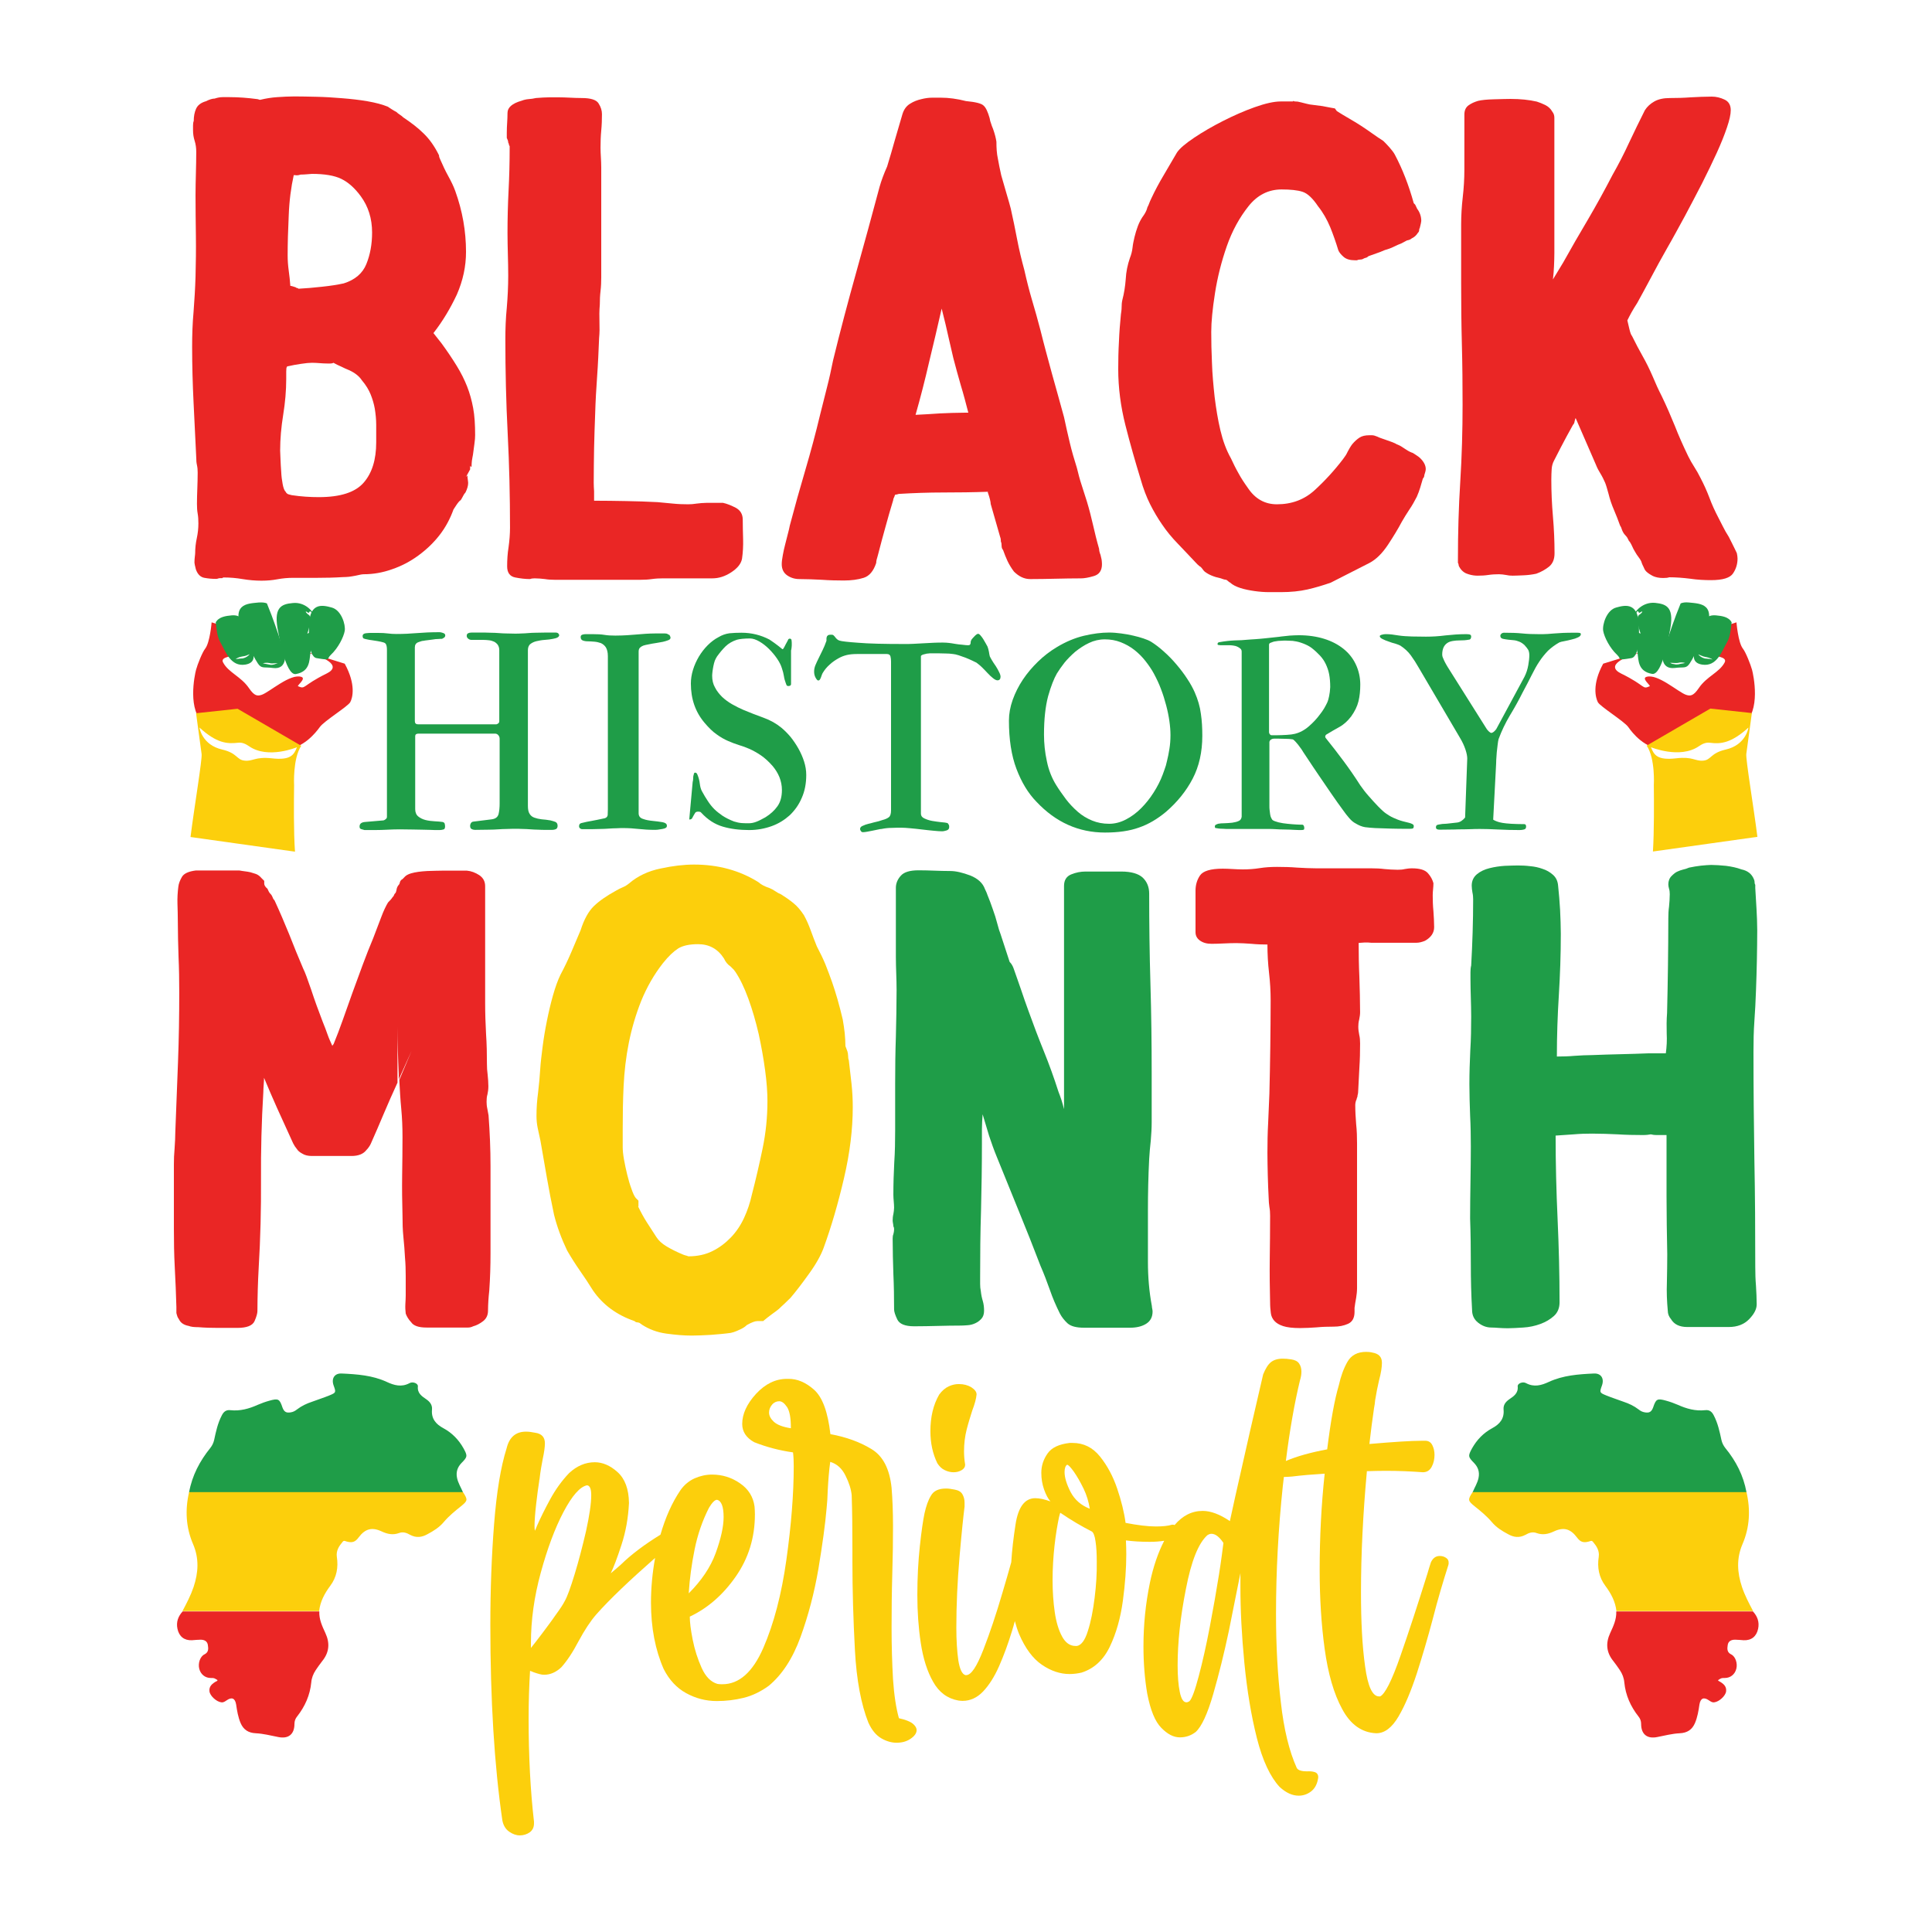 <?xml version="1.0" encoding="utf-8"?>
<!-- Generator: Adobe Illustrator 22.0.0, SVG Export Plug-In . SVG Version: 6.00 Build 0)  -->
<svg version="1.1" id="Layer_1" xmlns="http://www.w3.org/2000/svg" xmlns:xlink="http://www.w3.org/1999/xlink" x="0px" y="0px"
	 viewBox="0 0 1080 1080" style="enable-background:new 0 0 1080 1080;" xml:space="preserve">
<style type="text/css">
	.st0{fill:#1F9D48;}
	.st1{fill:#EA2625;}
	.st2{fill:#FCCF0C;}
</style>
<g>
	<g>
		<path class="st0" d="M976.7,900.7c-24.4,0-48.8,0-73.2,0C927.9,900.7,952.3,900.7,976.7,900.7c0.3,0,0.6,0,0.8,0
			C977.3,900.7,977,900.7,976.7,900.7z"/>
		<path class="st1" d="M982.8,910.5c-0.9,4.3-3.8,6.6-8.1,6.4c-1.6-0.1-3.2-0.3-4.8-0.3c-2.1,0-3.8,0.8-4.1,3c-0.3,2-0.5,4,1.9,5.2
			c2.5,1.2,3.7,5.1,2.9,8.1c-0.8,3.1-3.3,5.1-6.4,5.1c-1.9,0-1.9,0-3.8,1.2c0.1,0.1,0.1,0.4,0.2,0.4c3.3,1.7,4.6,3.4,4.3,5.9
			c-0.3,2.5-3.9,5.8-6.6,6.1c-1.2,0.2-2.1-0.5-3-1.1c-2.9-2-4.7-1.2-5.3,2.3c-0.5,3.5-1.1,7.1-2.5,10.4c-1.6,3.7-4.3,5.5-8.5,5.7
			c-4.2,0.2-8.4,1.3-12.5,2.1c-5.7,1.2-9.1-1.5-9.1-7.3c0-1.6-0.5-3-1.5-4.2c-4.4-5.6-7.2-11.9-7.9-19c-0.2-2.5-1.1-4.8-2.5-6.9
			c-1.2-1.7-2.3-3.4-3.6-5c-4-4.9-4.4-10.1-1.8-15.7c1.8-3.9,3.6-7.7,3.4-12.1c24.4,0,48.8,0,73.2,0c0.3,0,0.5,0,0.8,0
			c0.3,0,0.6,0,0.8,0c0.1,0,0.3,0,0.4,0h0c0.4,0,0.8,0,1.2,0C982.4,903.5,983.6,906.7,982.8,910.5z"/>
		<path class="st0" d="M976.3,834.2c-38.8,0-77.5,0-116.3,0c-3.4,0-6.7,0-10.1,0c-3,0-5.9,0-8.9,0c-3.4,0-6.9,0-10.3,0
			c-2.5,0-5,0-7.5,0c1.1-2.7,2.7-5.1,3.3-8c0.7-3.3-0.2-6-2.5-8.4c-3.4-3.4-3.4-4-1.1-8.2c2.7-4.8,6.4-8.6,11.2-11.2
			c4.3-2.3,6.9-5.4,6.4-10.5c-0.2-2.6,1.2-4.3,3.2-5.7c2.5-1.7,5.1-3.4,4.7-7.2c-0.2-1.6,2.8-2.9,4.7-1.8c4.5,2.4,8.6,1.2,12.7-0.7
			c8-3.7,16.6-4.3,25.2-4.7c4-0.2,5.9,2.8,4.5,6.7c-1.4,3.9-1.4,4,2.5,5.6c3.2,1.3,6.4,2.3,9.6,3.5c3,1,5.8,2.3,8.4,4.3
			c1,0.8,2.1,1.4,3.4,1.6c2.6,0.5,3.8-0.3,4.7-2.7c1.6-4.8,2.3-5.2,7.3-3.8c2.2,0.6,4.4,1.4,6.5,2.3c4.9,2.2,9.9,3.6,15.3,3
			c2.4-0.3,3.8,0.9,4.8,2.9c2.3,4.4,3.3,9.1,4.3,13.8c0.4,1.7,1.1,3.1,2.2,4.5C970.4,816.7,974.6,824.8,976.3,834.2z"/>
		<path class="st2" d="M976.7,900.7c-24.4,0-48.8,0-73.2,0C927.9,900.7,952.3,900.7,976.7,900.7c0.3,0,0.6,0,0.8,0
			C977.3,900.7,977,900.7,976.7,900.7z"/>
		<path class="st2" d="M980,900.6c-0.4,0-0.8,0-1.2,0h0c-0.1,0-0.3,0-0.4,0c-0.3,0-0.6,0-0.8,0c-0.3,0-0.6,0-0.8,0
			c-24.4,0-48.8,0-73.2,0c-0.6-5.3-3-9.8-6.2-14.1c-3.6-4.8-4.6-10.3-3.7-16.2c0.5-3.5-1.2-6-3.3-8.5c-0.7-0.8-1.4-0.3-2.1-0.1
			c-3.2,0.9-4.9,0.3-6.8-2.3c-3.6-4.8-7.4-5.9-12.9-3.3c-3.2,1.5-6.3,2.1-9.6,0.9c-2.3-0.9-4.4-0.1-6.3,1c-3.4,1.8-6.5,1.4-9.7-0.4
			c-3.4-1.8-6.6-3.8-9.1-6.8c-2.8-3.3-6.2-6.1-9.6-8.8c-3.8-3.1-3.9-3.6-1.1-7.9c2.5,0,5,0,7.5,0c3.4,0,6.9,0,10.3,0
			c3,0,5.9,0,8.9,0c3.4,0,6.7,0,10.1,0c38.8,0,77.5,0,116.3,0c2.3,9.9,1.8,19.7-2.2,29c-3.5,8.1-3,16-0.3,24.1
			C975.4,891.9,977.7,896.3,980,900.6z"/>
	</g>
	<g>
		<path class="st0" d="M104.5,900.7c0.3,0,0.5,0,0.8,0c24.4,0,48.8,0,73.2,0c-24.4,0-48.8,0-73.2,0
			C105,900.7,104.7,900.7,104.5,900.7z"/>
		<path class="st1" d="M99.2,910.5c0.9,4.3,3.8,6.6,8.1,6.4c1.6-0.1,3.2-0.3,4.8-0.3c2.1,0,3.8,0.8,4.1,3c0.3,2,0.5,4-1.9,5.2
			c-2.5,1.2-3.7,5.1-2.9,8.1c0.8,3.1,3.3,5.1,6.4,5.1c1.9,0,1.9,0,3.8,1.2c-0.1,0.1-0.1,0.4-0.2,0.4c-3.3,1.7-4.6,3.4-4.3,5.9
			c0.3,2.5,3.9,5.8,6.6,6.1c1.2,0.2,2.1-0.5,3-1.1c2.9-2,4.7-1.2,5.3,2.3c0.5,3.5,1.1,7.1,2.5,10.4c1.6,3.7,4.3,5.5,8.5,5.7
			c4.2,0.2,8.4,1.3,12.5,2.1c5.7,1.2,9.1-1.5,9.1-7.3c0-1.6,0.5-3,1.5-4.2c4.4-5.6,7.2-11.9,7.9-19c0.2-2.5,1.1-4.8,2.5-6.9
			c1.2-1.7,2.3-3.4,3.6-5c4-4.9,4.4-10.1,1.8-15.7c-1.8-3.9-3.6-7.7-3.4-12.1c-24.4,0-48.8,0-73.2,0c-0.3,0-0.5,0-0.8,0
			c-0.3,0-0.6,0-0.8,0c-0.1,0-0.3,0-0.4,0h0c-0.4,0-0.8,0-1.2,0C99.6,903.5,98.4,906.7,99.2,910.5z"/>
		<path class="st0" d="M105.7,834.2c38.8,0,77.5,0,116.3,0c3.4,0,6.7,0,10.1,0c3,0,5.9,0,8.9,0c3.4,0,6.9,0,10.3,0c2.5,0,5,0,7.5,0
			c-1.1-2.7-2.7-5.1-3.3-8c-0.7-3.3,0.2-6,2.5-8.4c3.4-3.4,3.4-4,1.1-8.2c-2.7-4.8-6.4-8.6-11.2-11.2c-4.3-2.3-6.9-5.4-6.4-10.5
			c0.2-2.6-1.2-4.3-3.2-5.7c-2.5-1.7-5.1-3.4-4.7-7.2c0.2-1.6-2.8-2.9-4.7-1.8c-4.5,2.4-8.6,1.2-12.7-0.7c-8-3.7-16.6-4.3-25.2-4.7
			c-4-0.2-5.9,2.8-4.5,6.7c1.4,3.9,1.4,4-2.5,5.6c-3.2,1.3-6.4,2.3-9.6,3.5c-3,1-5.8,2.3-8.4,4.3c-1,0.8-2.1,1.4-3.4,1.6
			c-2.6,0.5-3.8-0.3-4.7-2.7c-1.6-4.8-2.3-5.2-7.3-3.8c-2.2,0.6-4.4,1.4-6.5,2.3c-4.9,2.2-9.9,3.6-15.3,3c-2.4-0.3-3.8,0.9-4.8,2.9
			c-2.3,4.4-3.3,9.1-4.3,13.8c-0.4,1.7-1.1,3.1-2.2,4.5C111.7,816.7,107.4,824.8,105.7,834.2z"/>
		<path class="st2" d="M104.5,900.7c0.3,0,0.5,0,0.8,0c24.4,0,48.8,0,73.2,0c-24.4,0-48.8,0-73.2,0
			C105,900.7,104.7,900.7,104.5,900.7z"/>
		<path class="st2" d="M102,900.6c0.4,0,0.8,0,1.2,0h0c0.1,0,0.3,0,0.4,0c0.3,0,0.6,0,0.8,0c0.3,0,0.6,0,0.8,0c24.4,0,48.8,0,73.2,0
			c0.6-5.3,3-9.8,6.2-14.1c3.6-4.8,4.6-10.3,3.7-16.2c-0.5-3.5,1.2-6,3.3-8.5c0.7-0.8,1.4-0.3,2.1-0.1c3.2,0.9,4.9,0.3,6.8-2.3
			c3.6-4.8,7.4-5.9,12.9-3.3c3.2,1.5,6.3,2.1,9.6,0.9c2.3-0.9,4.4-0.1,6.3,1c3.4,1.8,6.5,1.4,9.7-0.4c3.4-1.8,6.6-3.8,9.1-6.8
			c2.8-3.3,6.2-6.1,9.6-8.8c3.8-3.1,3.9-3.6,1.1-7.9c-2.5,0-5,0-7.5,0c-3.4,0-6.9,0-10.3,0c-3,0-5.9,0-8.9,0c-3.4,0-6.7,0-10.1,0
			c-38.8,0-77.5,0-116.3,0c-2.3,9.9-1.8,19.7,2.2,29c3.5,8.1,3,16,0.3,24.1C106.6,891.9,104.3,896.3,102,900.6z"/>
	</g>
	<g>
		<path class="st1" d="M192.7,371l-74.4-23.1c0,0-0.9,11.2-3.6,14.7c-1.6,2-4.3,8.8-5.1,11.8c-0.8,2.9-5.1,23.3,4.8,30.3
			c9.9,7,16.9,3,20.4,3.4c3.5,0.3,13.5,11.4,24.1,10.9c10.6-0.5,17.5-9.3,19.9-12.6c2.3-3.3,15.7-11.5,17-13.9
			S199.1,382.7,192.7,371z M182.6,376.5c-14,6.9-11.6,9-16,7.1c-0.7-0.3,4.7-4.3,1.9-5.2c-6.2-2.1-17.8,8.5-22.2,10
			c-2.4,0.8-4.1,0.7-7.1-3.7c-4.5-6.6-11.5-8.7-14.5-14.4c-1.8-3.3,5.9-3.4,6.9-4.2C144.7,355.6,200.1,367.9,182.6,376.5z"/>
		<path class="st0" d="M172.7,352.2c0,0-0.7,14.9,4.3,15.7c8.4,1.4,5.3,0.6,7.9-1.8c4.2-3.9,7.2-10,7.8-13.4
			c0.6-3.5-1.9-11.7-7.3-13.1C180,338.1,172.2,336.4,172.7,352.2z"/>
		<path class="st0" d="M159,365.6c-0.1-0.7-0.3-1.2-0.5-1.7c-1.2-3.5-1.5-5.5-4.7-14.5c-1.2-3.4-2.7-7.5-4.6-12.1
			c-1.2-0.5-2.6-0.6-4.6-0.5c-6.7,0.7-15.8,0.5-8.8,17.7c0,0,5.2,11.6,8.3,16.3c2.1,3.2,3.4,1.9,8.4,2.6c4.3,0.6,6.1-1.6,6.7-4.4
			C159.5,368.3,159.3,367,159,365.6z M153.3,371.4c-0.7,0.2-1.5,0.3-2.2,0.2c-0.4-0.1-0.7-0.1-1.1-0.2c-0.3-0.1-0.7-0.1-1-0.2
			c-0.7-0.1-1.4-0.3-2.1-0.4c0.7-0.2,1.4-0.3,2.2-0.3c0.4,0,0.7,0,1.1,0.1c0.4,0,0.7,0.1,1,0.2c0.6,0.1,1.3,0.1,2,0
			c0.7,0,1.4-0.1,2.1-0.1C154.7,370.9,154,371.2,153.3,371.4z"/>
		<g>
			<g>
				<path class="st0" d="M120.3,348.8c-0.1,0.3-0.2,0.6-0.3,0.9C120.1,349.4,120.2,349.1,120.3,348.8z M120.4,348.5
					c0,0.1-0.1,0.2-0.1,0.3C120.3,348.7,120.4,348.6,120.4,348.5z M120.7,348c-0.1,0.2-0.2,0.3-0.2,0.5
					C120.5,348.3,120.6,348.2,120.7,348z M137,353.9c0.4-0.1,0.8-0.1,1.1,0c0,0,0,0.1,0,0.1c-0.7-1.5-1.2-2.9-1.4-3.7
					c-0.7-3.4-1.8-6.8-7.3-6.3c-3.1,0.3-7.1,0.8-8.8,3.9c0.4,3.1,0.7,7.9,2.5,11c3,5.1,5.7,14,14.1,12.6
					C148.6,369.6,134.9,354.3,137,353.9z M137.6,366.5c0.6-0.3,1.3-0.5,2-0.8c-0.5,0.6-1,1-1.6,1.4c-0.6,0.4-1.3,0.7-2.1,0.9
					c-0.4,0.1-0.7,0.1-1.1,0.1c-0.3,0-0.7,0.1-1,0.1c-0.7,0.1-1.4,0.2-2.1,0.2c0.6-0.4,1.3-0.7,2-1c0.3-0.1,0.7-0.2,1.1-0.3
					c0.4-0.1,0.7-0.1,1-0.2C136.3,366.9,136.9,366.7,137.6,366.5z M120.7,348c0,0,0-0.1,0.1-0.1c0,0,0,0,0,0
					C120.7,347.9,120.7,347.9,120.7,348z"/>
			</g>
		</g>
		<path class="st2" d="M164.4,439c0,0-0.8-15,4-22.1l-35.6-20.7l-23.2,2.5c0,0,2.5,18.2,3.1,22.8c0.4,3-4.1,29.7-6.2,46.4l58.4,8.2
			C164.1,464.6,164.3,448.3,164.4,439z M151.9,423.9c-9.4-1-10.5,1.8-15.1,1.3c-4.6-0.4-4-4.2-12.6-6.2
			c-11.4-2.6-12.7-12.3-12.7-12.3c9.6,8.8,15.5,9.2,21.6,8.5c2.3-0.3,4.3,0.7,6.2,2c10.6,7.3,26.7,0.5,26.7,0.5
			C164.3,422.1,162.4,425.1,151.9,423.9z"/>
		<path class="st0" d="M176.2,345.7c-0.7-4-5.8-9.3-12.5-8.6c-6.7,0.6-11.1,2.5-8.1,16.5c0,0,3.9,24.2,9.8,23.2
			c7.9-1.4,7.5-7.6,8.1-11.6C174.1,360.4,176.9,349.8,176.2,345.7z M171.8,354.2c0,0,3.1-8.9,0.9-10.4c-2-1.4-2.2-2.5-1.1-1.7
			c1.2,0.8,0.9,0.5,1.4-0.1c0.4-0.6,0.9-0.1,1.2,0.6c0.3,0.7-0.5,5.6-0.4,10.7L171.8,354.2z"/>
	</g>
	<g>
		<path class="st1" d="M893.2,392.5c1.2,2.4,14.6,10.6,17,13.9c2.3,3.3,9.2,12.2,19.9,12.6c10.6,0.5,20.6-10.6,24.1-10.9
			c3.5-0.3,10.5,3.6,20.4-3.4c9.9-7,5.6-27.4,4.8-30.3c-0.8-2.9-3.5-9.8-5.1-11.8c-2.7-3.4-3.6-14.7-3.6-14.7L896.2,371
			C889.8,382.7,892,390.1,893.2,392.5z M957.2,366.1c1,0.8,8.6,0.9,6.9,4.2c-3,5.7-10,7.7-14.5,14.4c-3,4.4-4.7,4.5-7.1,3.7
			c-4.4-1.5-16-12.1-22.2-10c-2.8,0.9,2.6,4.9,1.9,5.2c-4.4,2-1.9-0.2-16-7.1C888.7,367.9,944.1,355.6,957.2,366.1z"/>
		<path class="st0" d="M916.2,352.2c0,0,0.7,14.9-4.3,15.7c-8.4,1.4-5.3,0.6-7.9-1.8c-4.2-3.9-7.2-10-7.8-13.4
			c-0.6-3.5,1.9-11.7,7.3-13.1C908.8,338.1,916.6,336.4,916.2,352.2z"/>
		<path class="st0" d="M929.5,369c0.6,2.7,2.4,4.9,6.7,4.4c5.1-0.7,6.3,0.6,8.4-2.6c3.1-4.7,8.3-16.3,8.3-16.3c7-17.1-2-17-8.8-17.7
			c-1.9-0.2-3.4,0-4.6,0.5c-1.9,4.6-3.4,8.7-4.6,12.1c-3.2,9-3.4,11-4.7,14.5c-0.2,0.4-0.3,0.9-0.5,1.7
			C929.6,367,929.4,368.3,929.5,369z M933.6,370.5c0.7,0,1.4,0.1,2.1,0.1c0.7,0,1.4,0.1,2,0c0.3,0,0.7-0.1,1-0.2
			c0.4,0,0.7-0.1,1.1-0.1c0.7,0,1.5,0.1,2.2,0.3c-0.7,0.2-1.4,0.3-2.1,0.4c-0.3,0.1-0.7,0.1-1,0.2c-0.3,0.1-0.6,0.2-1.1,0.2
			c-0.8,0.1-1.5,0-2.2-0.2C934.9,371.2,934.2,370.9,933.6,370.5z"/>
		<g>
			<g>
				<path class="st0" d="M959.3,344c-5.5-0.5-6.7,2.8-7.3,6.3c-0.2,0.8-0.7,2.1-1.4,3.7c0,0,0-0.1,0-0.1c0.4,0,0.8,0,1.1,0
					c2.1,0.4-11.6,15.7-0.3,17.6c8.4,1.4,11.1-7.5,14.1-12.6c1.8-3.1,2.1-7.9,2.5-11C966.4,344.8,962.5,344.3,959.3,344z
					 M955.1,368.3c-0.3,0-0.7-0.1-1-0.1c-0.3,0-0.7-0.1-1.1-0.1c-0.8-0.2-1.4-0.5-2.1-0.9c-0.6-0.4-1.2-0.9-1.6-1.4
					c0.7,0.3,1.3,0.5,2,0.8c0.6,0.3,1.3,0.5,1.9,0.6c0.3,0.1,0.7,0.1,1,0.2c0.4,0.1,0.7,0.2,1.1,0.3c0.7,0.2,1.4,0.5,2,1
					C956.5,368.4,955.8,368.3,955.1,368.3z M968.8,349.8c-0.1-0.7-0.4-1.4-0.7-1.9C968.4,348.4,968.7,349,968.8,349.8z"/>
			</g>
		</g>
		<path class="st2" d="M924,476l58.4-8.2c-2.1-16.7-6.6-43.4-6.2-46.4c0.6-4.6,3.1-22.8,3.1-22.8l-23.2-2.5l-35.6,20.7
			c4.9,7.2,4,22.1,4,22.1C924.6,448.3,924.7,464.6,924,476z M922.9,417.7c0,0,16.1,6.7,26.7-0.5c1.9-1.3,3.9-2.3,6.2-2
			c6,0.8,11.9,0.3,21.6-8.5c0,0-1.3,9.7-12.7,12.3c-8.7,2-8,5.8-12.6,6.2c-4.6,0.4-5.7-2.4-15.1-1.3
			C926.5,425.1,924.6,422.1,922.9,417.7z"/>
		<path class="st0" d="M915.4,365.1c0.6,4.1,0.2,10.2,8.1,11.6c5.9,1.1,9.8-23.2,9.8-23.2c3-13.9-1.4-15.8-8.1-16.5
			c-6.7-0.6-11.8,4.6-12.5,8.6C912,349.8,914.8,360.4,915.4,365.1z M915.1,353.3c0.1-5.1-0.7-10-0.4-10.7c0.3-0.7,0.8-1.3,1.2-0.6
			c0.4,0.6,0.2,0.9,1.4,0.1c1.2-0.8,1,0.3-1.1,1.7c-2.2,1.5,0.9,10.4,0.9,10.4L915.1,353.3z"/>
	</g>
	<g>
		<path class="st1" d="M242.3,186.2l4.5,5.7c3.3,4.5,6.1,8.7,8.5,12.6c2.4,3.9,4.3,7.7,5.8,11.5c1.5,3.8,2.6,7.8,3.4,12.1
			c0.8,4.3,1.1,9.3,1.1,15.1c0,1.3-0.1,2.9-0.4,4.9c-0.3,2-0.5,4-0.8,6c-0.3,1.3-0.4,2.4-0.6,3.4c-0.1,1-0.2,2.1-0.2,3.4
			c-0.5,0-0.8-0.2-0.8-0.8v2.3l-2.3,4.2l0.8-0.8c0,0.8,0.1,1.5,0.2,2.3c0.1,0.8,0.2,1.4,0.2,1.9c0,1.5-0.5,3.3-1.5,5.3
			c-0.5,0.5-0.9,1.1-1.3,1.9c-0.4,0.8-0.8,1.5-1.3,2.3c-0.8,0.5-1.6,1.5-2.6,3l-1.5,2.3c-1.8,5-4.3,9.8-7.7,14.2
			c-3.4,4.4-7.4,8.2-11.9,11.5c-4.5,3.3-9.4,5.9-14.7,7.7c-5.3,1.9-10.6,2.8-15.9,2.8c-0.5,0-1.1,0.1-1.7,0.2
			c-0.6,0.1-1.6,0.3-2.8,0.6c-1.3,0.3-2.5,0.4-3.6,0.6c-1.1,0.1-2.3,0.2-3.6,0.2c-4.8,0.3-9.4,0.4-14,0.4s-9.1,0-13.6,0
			c-3.3,0-6.2,0.3-8.9,0.8c-2.6,0.5-5.6,0.8-8.9,0.8c-3.5,0-7-0.3-10.6-0.9c-3.5-0.6-7-0.9-10.6-0.9c-0.3,0-0.5,0.1-0.8,0.4H123
			c-0.5,0-0.9,0.1-1.1,0.2c-0.3,0.1-0.6,0.2-1.1,0.2c-2.3,0-4.5-0.2-6.6-0.6c-2.1-0.4-3.7-1.9-4.7-4.7c-0.5-2-0.8-3.3-0.8-3.8
			c0-1.3,0.1-2.3,0.2-3.2c0.1-0.9,0.2-1.6,0.2-2.1c0-2.8,0.3-5.5,0.9-8.3c0.6-2.8,0.9-5.5,0.9-8.3c0-2-0.1-3.8-0.4-5.5
			c-0.3-1.6-0.4-3.5-0.4-5.5c0-2.8,0.1-5.6,0.2-8.5c0.1-2.9,0.2-5.9,0.2-8.9c0-1.5-0.1-2.9-0.4-4.2c-0.3-1.3-0.4-2.6-0.4-4.2
			c-0.5-10.3-1-20.6-1.5-30.8c-0.5-10.2-0.8-20.6-0.8-31.1c0-6.5,0.2-13.1,0.8-19.6c0.5-6.5,0.9-13.1,1.1-19.6
			c0.2-7.5,0.3-15.2,0.2-22.8c-0.1-7.7-0.2-15.3-0.2-22.8c0-4,0.1-8.1,0.2-12.1c0.1-4,0.2-8.1,0.2-12.1c0-2.3-0.3-4.3-0.9-6.2
			c-0.6-1.9-0.9-3.8-0.9-5.9c0-0.8,0-1.6,0-2.6c0-1,0.1-1.9,0.4-2.6c0-2.5,0.4-4.8,1.3-6.8c0.9-2,2.7-3.4,5.5-4.2
			c2-1,3.6-1.5,4.9-1.5c1.5-0.5,3-0.8,4.5-0.8c1.5,0,2.8,0,3.8,0c5,0,10.2,0.4,15.5,1.1c0.2,0,0.5,0.1,0.8,0.2
			c0.3,0.1,0.5,0.2,0.8,0.2c3.3-0.8,6.5-1.3,9.6-1.5c3.1-0.2,6.3-0.4,9.6-0.4c3.5,0,7.6,0.1,12.3,0.2c4.7,0.1,9.4,0.4,14.3,0.8
			c4.9,0.4,9.6,0.9,14.2,1.7s8.3,1.8,11.3,3c0.8,0.5,1.5,1,2.3,1.5c0.8,0.5,1.6,1,2.6,1.5c0.5,0.5,1.1,1,1.9,1.5
			c0.8,0.5,1.4,1,1.9,1.5c4.5,3,8.4,6,11.5,9.1c3.1,3,6,7,8.5,12.1c0,0.8,0.3,1.6,0.8,2.6c1.3,3,2.7,6,4.3,8.9c1.6,2.9,3,5.7,4,8.5
			c4,11.1,6,22.4,6,34c0,8.1-1.7,16-5.1,23.8C251.9,172.1,247.6,179.4,242.3,186.2z M186.4,202.8c-0.5,0.3-1.1,0.4-1.7,0.4
			c-0.6,0-1.2,0-1.7,0c-1.5,0-3-0.1-4.3-0.2c-1.4-0.1-2.8-0.2-4.3-0.2c-1.5,0-3.6,0.2-6.2,0.6c-2.6,0.4-5,0.8-7,1.3
			c-0.5,0-0.8,0.1-0.8,0.4c-0.3,0.3-0.4,1.1-0.4,2.6v4.2c0,6.5-0.6,13.2-1.7,20c-1.1,6.8-1.7,13.5-1.7,20c0,1,0.1,2.6,0.2,4.9
			c0.1,2.3,0.2,4.6,0.4,7c0.1,2.4,0.4,4.7,0.8,6.8c0.4,2.1,0.9,3.6,1.7,4.3c0.2,0.5,0.6,0.9,0.9,1.1c0.4,0.3,1.2,0.5,2.5,0.8
			c5.3,0.8,10.3,1.1,15.1,1.1c12.1,0,20.4-2.7,25.1-8.1c4.7-5.4,7-12.9,7-22.5c0-3.5,0-6.8,0-9.8c0-3-0.3-6-0.8-9.1
			c-0.5-2.8-1.3-5.4-2.3-7.9c-1-2.5-2.6-5.2-4.9-7.9c-1.5-2.3-3.9-4.2-7.2-5.7c-1.3-0.5-2.6-1.1-4.2-1.9
			C189.4,204.4,187.9,203.6,186.4,202.8z M164.2,97.9c-1.5,6.8-2.5,14.3-2.8,22.6c-0.4,8.3-0.6,15.7-0.6,22.3c0,2.8,0.2,5.6,0.6,8.5
			c0.4,2.9,0.7,5.7,0.9,8.5c0.5,0,1.5,0.3,3,0.8c0.3,0.3,0.5,0.4,0.8,0.4c0.2,0,0.5,0.1,0.8,0.4c4-0.2,8.4-0.6,13-1.1
			c4.7-0.5,8.7-1.1,12.3-1.9c6.3-2,10.5-5.6,12.6-10.8c2.1-5.2,3.2-11,3.2-17.6c0-7.8-2.1-14.6-6.4-20.4c-3.3-4.5-6.9-7.7-10.8-9.6
			c-3.9-1.9-9.4-2.8-16.4-2.8c-0.5,0-1.4,0.1-2.6,0.2c-1.3,0.1-2.5,0.2-3.8,0.2c-0.8,0.3-1.5,0.4-2.1,0.4
			C165.2,97.9,164.7,97.9,164.2,97.9z"/>
		<path class="st1" d="M332.1,279.9c6,0,12,0.1,17.9,0.2c5.9,0.1,11.8,0.3,17.6,0.6c2.8,0.3,5.6,0.5,8.5,0.8
			c2.9,0.3,5.7,0.4,8.5,0.4c1.5,0,3.1-0.1,4.9-0.4c1.8-0.2,3.5-0.4,5.3-0.4h9.4c2.3,0.5,4.7,1.5,7.2,2.8c2.5,1.4,3.8,3.6,3.8,6.6
			c0,3.5,0.1,7.2,0.2,10.9c0.1,3.8-0.1,7.4-0.6,10.9c-0.5,2.8-2.5,5.3-6,7.6c-3.5,2.3-7,3.4-10.6,3.4h-27.6c-2,0-4.1,0.1-6.2,0.4
			c-2.1,0.3-4.2,0.4-6.2,0.4h-48.3c-1.8,0-3.5-0.1-5.3-0.4c-1.8-0.2-3.7-0.4-5.7-0.4c-1,0-1.9,0.1-2.6,0.4c-2.5,0-5.3-0.3-8.3-0.9
			c-3-0.6-4.5-2.7-4.5-6.2c0-3.5,0.2-7.1,0.8-10.8c0.5-3.6,0.8-7.2,0.8-10.8c0-17.6-0.4-35.2-1.3-52.7c-0.9-17.5-1.3-35-1.3-52.7
			c0-5.8,0.2-11.6,0.8-17.6c0.5-5.9,0.8-11.9,0.8-17.9c0-4-0.1-8-0.2-11.9c-0.1-3.9-0.2-7.9-0.2-11.9c0-8.1,0.2-16,0.6-23.8
			c0.4-7.8,0.6-15.6,0.6-23.4v-1.5c-0.3-0.2-0.4-0.5-0.4-0.8c0-0.2-0.1-0.6-0.4-1.1c0-0.8-0.3-1.6-0.8-2.6v-3c0-2,0.1-3.8,0.2-5.5
			c0.1-1.6,0.2-3.5,0.2-5.5c0-3,2.6-5.3,7.9-6.8c1.3-0.5,2.6-0.8,4-0.9c1.4-0.1,2.7-0.3,4-0.6c2.8-0.2,5.3-0.4,7.7-0.4
			c2.4,0,4,0,4.7,0c2.3,0,4.5,0.1,6.6,0.2c2.1,0.1,4.3,0.2,6.6,0.2c5,0,8.2,1,9.4,3c1.3,2,1.9,4,1.9,6c0,3-0.1,6.1-0.4,9.2
			c-0.3,3.1-0.4,6.4-0.4,9.6c0,1.8,0.1,3.5,0.2,5.3c0.1,1.8,0.2,3.7,0.2,5.7v61.5c0,2.5-0.1,5-0.4,7.6c-0.3,2.5-0.4,5-0.4,7.5
			c-0.3,3.5-0.3,6.8-0.2,9.8c0.1,3,0.1,6-0.2,9.1c-0.3,7.3-0.6,14.4-1.1,21.3c-0.5,6.9-0.9,13.9-1.1,21c-0.3,6.3-0.4,12.6-0.6,19.1
			c-0.1,6.4-0.2,12.9-0.2,19.4c0,1.5,0.1,3.1,0.2,4.7C332.1,276.4,332.1,278.1,332.1,279.9z"/>
		<path class="st1" d="M552.2,274.9c-8.3,0.3-16.6,0.4-24.9,0.4c-8.3,0-16.6,0.3-24.9,0.8c-0.8,0.3-1.4,0.4-1.9,0.4
			c-0.3,0.3-0.4,0.5-0.4,0.8c-0.5,1-0.8,1.8-0.8,2.3c-1.5,5-3,10-4.3,14.9c-1.4,4.9-2.7,9.9-4,14.9l-0.4,1.5
			c-0.5,1.5-0.8,2.8-0.8,3.8c-1.5,4.5-3.8,7.3-7,8.3c-3.1,1-6.9,1.5-11.1,1.5c-4,0-8.1-0.1-12.3-0.4c-4.2-0.2-8.4-0.4-12.6-0.4
			c-2.5,0-4.8-0.7-6.8-2.1c-2-1.4-3-3.5-3-6.2c0-1.3,0.2-3,0.6-5.1c0.4-2.1,0.8-4.1,1.3-5.9c0.5-2,1-4,1.5-5.9
			c0.5-1.9,0.9-3.5,1.1-4.7c2.8-10.6,5.7-21,8.7-31.1c3-10.2,5.8-20.6,8.3-31.1c1.3-5,2.5-10.1,3.8-15.1c1.3-5,2.4-10.1,3.4-15.1
			c4-16.4,8.3-32.6,12.8-48.7c4.5-16.1,8.9-32.2,13.2-48.3c1-3.5,2.4-7.3,4.2-11.3c1.5-5,3-9.9,4.3-14.7c1.4-4.8,2.8-9.7,4.3-14.7
			c0.8-2.5,2.1-4.4,4.2-5.7c2-1.3,4.2-2.1,6.4-2.6c2-0.5,4-0.8,6-0.8c2,0,3.6,0,4.9,0c4.3,0,8.9,0.6,14,1.9c5.3,0.5,8.6,1.3,9.8,2.5
			c1.3,1.1,2.4,3.5,3.4,7c0.2,1.3,0.5,2.3,0.8,3c0.2,0.8,0.6,1.8,1.1,3c1,2.8,1.6,5.2,1.9,7.2c0,3.5,0.2,6.7,0.8,9.4
			c0.5,2.8,1.1,5.9,1.9,9.4c1,3.5,2,7,3,10.4c1,3.4,1.8,6.1,2.3,8.1c1.3,5.8,2.5,11.6,3.6,17.4c1.1,5.8,2.5,11.5,4,17
			c1.3,5.8,2.7,11.4,4.3,16.8c1.6,5.4,3.2,11,4.7,16.8c2,8.1,4.2,16.1,6.4,24.2c2.3,8.1,4.5,16.2,6.8,24.5c1,4.8,2.1,9.5,3.2,14.2
			c1.1,4.7,2.5,9.4,4,14.2c0.8,3.3,1.6,6.4,2.6,9.4c1,3,2,6.2,3,9.4c1.3,4.3,2.4,8.6,3.4,13c1,4.4,2.1,8.9,3.4,13.4
			c0,0.8,0.2,1.9,0.8,3.4c0.2,1,0.4,1.9,0.6,2.6c0.1,0.8,0.2,1.6,0.2,2.6c0,3.5-1.5,5.7-4.5,6.6c-3,0.9-5.4,1.3-7.2,1.3
			c-4.8,0-9.5,0.1-14.2,0.2c-4.7,0.1-9.4,0.2-14.2,0.2c-3.3,0-6.3-1.4-9.1-4.2c-1.5-2-2.7-4-3.6-5.9c-0.9-1.9-1.7-4-2.5-6.2
			c-0.5-0.5-0.8-1.3-0.8-2.3c0-1-0.1-1.8-0.4-2.3c0-1-0.1-1.9-0.4-2.6l-5.3-18.5c0-0.5-0.1-1.3-0.4-2.5c-0.3-1.1-0.6-2.3-1.1-3.6
			C552.3,275.7,552.2,275.5,552.2,274.9z M511.8,231.9c4.5-0.2,9.1-0.5,13.6-0.8c4.5-0.2,9.1-0.4,13.6-0.4h2.3
			c-1.3-5-2.6-10.1-4.2-15.3c-1.5-5.2-2.9-10.3-4.2-15.3c-0.5-2-1.3-5.6-2.5-10.8c-1.1-5.2-2.5-10.8-4-16.8c-2.3,10.1-4.6,20-7,29.8
			C517.1,212.3,514.6,222.1,511.8,231.9z"/>
		<path class="st1" d="M722.8,56.4c0.5,0.3,1.4,0.4,2.6,0.4c1.3,0.3,2.4,0.5,3.4,0.8c1,0.3,2.1,0.5,3.4,0.8c2.5,0.3,4.8,0.6,7,0.9
			c2.1,0.4,3.7,0.7,4.7,0.9l2.3,0.4l1.1,1.5c2,1.3,4.2,2.6,6.6,4c2.4,1.4,4.6,2.7,6.6,4c2.3,1.5,4.5,3,6.6,4.5
			c2.1,1.5,4.2,2.9,6.2,4.2c1.3,1.3,2.5,2.5,3.6,3.8c1.1,1.3,2.1,2.5,2.8,3.8c4.3,8.1,7.8,17.1,10.6,27.2l0.8,0.8l1.1,2.3
			c1.5,2,2.3,4.3,2.3,6.8c0,0.5-0.3,1.8-0.8,3.8c-0.3,0.5-0.4,1-0.4,1.5c0,0.5-0.3,1-0.8,1.5c-0.8,1.3-1.9,2.3-3.4,3
			c-0.5,0.5-1.4,0.9-2.6,1.1c-0.5,0.3-1,0.5-1.5,0.8c-0.5,0.3-1,0.5-1.5,0.8c-1.3,0.5-2.7,1.1-4.3,1.9c-1.6,0.8-3.3,1.4-5.1,1.9
			c-1.8,0.8-3.4,1.4-4.9,1.9c-1.5,0.5-2.9,1-4.2,1.5c-0.5,0.5-1,0.8-1.5,0.9c-0.5,0.1-1,0.3-1.5,0.6c-0.5,0.3-1.1,0.4-1.7,0.4
			c-0.6,0-1.2,0.1-1.7,0.4c-0.3,0-0.6,0-1.1,0c-2.8,0-4.9-0.6-6.4-1.9c-1.5-1.3-2.5-2.5-3-3.8c-1.3-4.3-2.8-8.6-4.5-12.8
			c-1.8-4.3-4-8.2-6.8-11.7c-3-4.5-5.9-7.2-8.7-8.1c-2.8-0.9-6.7-1.3-11.7-1.3c-7.3,0-13.5,3.1-18.5,9.4c-5,6.3-9.1,13.7-12.1,22.3
			c-3,8.6-5.2,17.3-6.6,26.2c-1.4,8.9-2.1,16.2-2.1,21.7c0,5.3,0.1,11.1,0.4,17.4c0.2,6.3,0.8,12.6,1.5,19.1
			c0.8,6.4,1.8,12.6,3.2,18.5c1.4,5.9,3.3,11.1,5.9,15.7c1.3,2.8,2.6,5.5,4.2,8.3c1.5,2.8,3.3,5.5,5.3,8.3c4,6,9.4,9.1,16.2,9.1
			c8.3,0,15.3-2.6,21.1-7.9c5.8-5.3,11.1-11.1,15.9-17.4c1-1.3,1.9-2.6,2.6-4.2c0.8-1.5,1.6-2.9,2.6-4.2c1.3-1.5,2.6-2.7,4-3.6
			c1.4-0.9,3.2-1.3,5.5-1.3c0.2,0,0.8,0,1.5,0c0.8,0,1.8,0.3,3,0.8c0.5,0.3,1.1,0.5,1.9,0.8c0.8,0.3,1.5,0.5,2.3,0.8
			c1.5,0.5,2.9,1,4.2,1.5c1.3,0.5,2,0.9,2.3,1.1c1.3,0.5,2.3,1,3,1.5c0.8,0.5,1.5,1,2.3,1.5c1.5,1,2.8,1.6,3.8,1.9
			c0.8,0.5,1.5,1,2.3,1.5c0.8,0.5,1.4,1,1.9,1.5c2,2,3,4,3,6c0,0.8-0.3,1.9-0.8,3.4c0,0.8-0.3,1.4-0.8,1.9c-0.5,1.8-1,3.5-1.5,5.1
			c-0.5,1.6-1.1,3.3-1.9,5.1c-1.3,2.5-2.6,4.9-4.2,7.2c-1.5,2.3-2.9,4.5-4.2,6.8c-2,3.8-4.6,8.1-7.7,12.8
			c-3.2,4.8-6.6,8.2-10.4,10.2c-3.5,1.8-7.1,3.6-10.8,5.5c-3.7,1.9-7.2,3.7-10.8,5.5c-4.3,1.5-8.6,2.8-13,3.8
			c-4.4,1-9.4,1.5-14.9,1.5c-1.8,0-4,0-6.6,0s-5.3-0.2-8.1-0.6c-2.8-0.4-5.4-0.9-7.9-1.7c-2.5-0.8-4.4-1.8-5.7-3
			c-0.5-0.3-0.9-0.5-1.1-0.8c-0.3-0.2-0.6-0.5-1.1-0.8c-0.5,0-1.5-0.2-3-0.8c-3.8-0.8-6.8-2-9.1-3.8c-0.5-0.5-0.9-0.9-1.1-1.3
			c-0.3-0.4-0.6-0.8-1.1-1.3c-0.5-0.2-1.1-0.8-1.9-1.5c-4-4.3-7.7-8.1-10.9-11.5c-3.3-3.4-6.2-6.9-8.7-10.6
			c-2.5-3.6-4.8-7.5-6.8-11.5c-2-4-3.8-8.7-5.3-14c-3-9.8-5.9-19.9-8.5-30.2c-2.6-10.3-4-20.8-4-31.3c0-5,0.1-10.1,0.4-15.3
			c0.2-5.2,0.6-10.3,1.1-15.3c0.2-1.3,0.4-2.6,0.4-4c0-1.4,0.1-2.7,0.4-4c1-3.8,1.6-7.7,1.9-11.7c0.2-4,1-7.9,2.3-11.7
			c0.8-2,1.3-4,1.5-5.9c0.2-1.9,0.6-3.8,1.1-5.9c0.5-2,1.1-4.1,1.9-6.2c0.8-2.1,1.9-4.2,3.4-6.2c1-1.5,1.6-2.9,1.9-4.2
			c0.5-1,0.9-1.8,1.1-2.5c0.2-0.6,0.6-1.4,1.1-2.5c2-4.3,4.3-8.6,6.8-12.8c2.5-4.3,5-8.6,7.5-12.8c1.5-2.3,4.7-5,9.6-8.3
			c4.9-3.3,10.3-6.4,16.2-9.4c5.9-3,11.8-5.6,17.7-7.7c5.9-2.1,10.8-3.2,14.5-3.2h3.8H722.8z"/>
		<path class="st1" d="M909.7,179.1c0.2,1,0.6,2.6,1.1,4.7c0.5,2.1,1,3.5,1.5,4c1,2,2,4,3,5.9c1,1.9,2,3.7,3,5.5
			c2,3.5,3.8,7.2,5.5,11.1c1.6,3.9,3.3,7.6,5.1,11.1c2.8,5.8,5.2,11.4,7.4,16.8c2.1,5.4,4.6,11,7.4,16.8c1,2,2.1,4,3.4,6
			c1.3,2,2.4,4,3.4,6c2,3.8,3.7,7.6,5.1,11.3c1.4,3.8,3.1,7.5,5.1,11.3c0.5,1,1.3,2.5,2.3,4.5c1,2,2.1,4,3.4,6
			c1.3,2.5,2.4,4.8,3.4,6.8l1.1,2.3c0.2,1,0.4,2,0.4,3c0,3-0.8,5.8-2.5,8.3c-1.6,2.5-5.7,3.8-12.3,3.8c-3.8,0-7.7-0.2-11.7-0.8
			c-4-0.5-7.9-0.8-11.7-0.8c-0.8,0.3-1.9,0.4-3.4,0.4c-2.3,0-4.2-0.4-5.7-1.1c-1.5-0.8-2.8-1.6-3.8-2.6c-0.5-0.5-0.9-1.1-1.1-1.7
			c-0.3-0.6-0.5-1.2-0.8-1.7c-0.3-0.5-0.4-1-0.6-1.5c-0.1-0.5-0.4-1.1-0.9-1.9c-1.5-2-2.5-3.5-3-4.5c-0.5-0.8-0.9-1.6-1.3-2.5
			c-0.4-0.9-0.8-1.7-1.3-2.5c-0.5-0.5-0.9-1.1-1.1-1.7c-0.3-0.6-0.6-1.2-1.1-1.7c-0.8-0.8-1.4-1.6-1.9-2.6c-0.3-0.5-0.4-1-0.6-1.5
			c-0.1-0.5-0.4-1.1-0.9-1.9c-1-2.8-2.1-5.7-3.4-8.7c-1.3-3-2.3-6-3-8.9c-0.8-2.9-1.4-5-1.9-6.2c-0.8-1.8-1.6-3.5-2.6-5.1
			c-1-1.6-1.9-3.3-2.6-5.1l-11.3-26c-0.3,0.5-0.4,1.1-0.6,1.9c-0.1,0.8-0.4,1.4-0.9,1.9c-2.5,4.5-4.8,8.7-6.8,12.6
			c-2,3.9-3.3,6.4-3.8,7.4c-0.8,1.5-1.2,3.1-1.3,4.7c-0.1,1.6-0.2,3.6-0.2,5.9c0,6.8,0.3,13.7,0.9,20.6c0.6,6.9,0.9,13.8,0.9,20.6
			c0,3.3-1,5.7-3,7.4c-2,1.6-4.4,3-7.2,4c-2.3,0.5-4.7,0.8-7.2,0.9c-2.5,0.1-4.5,0.2-6,0.2c-1.3,0-2.5-0.1-3.8-0.4
			c-1.3-0.2-2.5-0.4-3.8-0.4c-2,0-4,0.1-6,0.4c-2,0.3-4,0.4-6,0.4c-1.5,0-3.2-0.2-5.1-0.8c-1.9-0.5-3.5-1.6-4.7-3.4
			c-0.5-0.8-0.8-1.3-0.8-1.7s-0.1-0.8-0.4-1.3v-2.3c0-14.3,0.4-28.7,1.3-43c0.9-14.3,1.3-28.7,1.3-43c0-11.3-0.1-22.6-0.4-34
			c-0.3-11.3-0.4-22.6-0.4-34v-32.8c0-5,0.3-10.1,0.9-15.3c0.6-5.2,0.9-10.3,0.9-15.3V67v-3c0-2.3,0.8-4,2.3-5.1
			c1.5-1.1,3.3-1.9,5.3-2.5c2-0.5,5-0.8,9.1-0.9c4-0.1,7-0.2,9.1-0.2c5.5,0,10.4,0.5,14.7,1.5c1.5,0.5,3.1,1.1,4.7,1.9
			c1.6,0.8,3,2,4,3.8c0.8,1,1.1,2.1,1.1,3.4v2.6v72.9c0,2.5-0.1,5-0.2,7.4c-0.1,2.4-0.3,4.8-0.6,7.4l5.7-9.4
			c4.5-8.1,9.2-16.2,14-24.3c4.8-8.2,9.3-16.4,13.6-24.7c3.3-5.8,6.4-11.8,9.2-17.9c2.9-6.2,5.9-12.3,8.9-18.3c1.3-2,3-3.6,5.3-4.9
			c2.3-1.3,5.2-1.9,8.7-1.9c3.8,0,7.7-0.1,11.7-0.4c4-0.2,7.9-0.4,11.7-0.4c2.5,0,4.9,0.6,7.2,1.7c2.3,1.1,3.4,3.1,3.4,5.9
			c0,2.3-0.7,5.5-2.1,9.6c-1.4,4.2-3.3,8.9-5.7,14.2c-2.4,5.3-5.2,11-8.3,17.2c-3.2,6.2-6.4,12.3-9.6,18.3c-3.3,6-6.5,12-9.8,17.7
			c-3.3,5.8-6.3,11.3-9.1,16.6c-2.8,5.3-5.4,10-7.7,14.2C912.7,173.2,910.9,176.6,909.7,179.1z"/>
	</g>
	<g>
		<path class="st2" d="M510.2,963.5c-1.5-1.2-4.1-2.2-7.7-3c-1.6-5.7-2.7-13-3.3-21.8c-0.5-8.9-0.8-18.5-0.8-28.8
			c0-9.9,0.1-20,0.4-30.3c0.3-9.5,0.4-18.4,0.4-26.6c0-8.1-0.3-15.2-0.8-21.3c-1.1-10.6-4.8-17.8-11.3-21.7
			c-6.4-3.9-14.1-6.7-22.9-8.3c-1.4-12.3-4.4-20.6-9.1-24.8c-4.7-4.2-9.6-6.2-14.4-6.1h-0.8c-6.4,0-12.1,2.8-17.3,8.4
			c-5.1,5.6-7.7,11.2-7.7,16.8c0,4.3,2.2,7.7,6.7,10.2c6.8,2.7,14,4.6,21.7,5.7c0.3,2.4,0.4,5,0.4,7.7c0,15.6-1.4,33-4.1,52.3
			c-2.7,19.3-7,35.7-12.9,49.3c-5.9,13.5-13.5,20.3-22.9,20.3c-0.1,0-0.3,0-0.6,0c-0.8,0-1.6-0.1-2.2-0.2c-3.7-1.1-6.6-4.1-8.8-9
			c-2.2-4.9-3.9-10.2-5-15.8c-1.1-5.6-1.6-9.8-1.6-12.8c10-4.7,18.6-12.2,25.7-22.4c7.1-10.2,10.7-21.7,10.7-34.8
			c0-1.5-0.1-2.9-0.2-4.3c-0.7-5.4-3.4-9.8-8.1-13c-4.7-3.3-10-4.9-15.6-4.9c-3.4,0-6.6,0.7-9.8,2.1c-3.1,1.4-5.8,3.6-7.9,6.6
			c-4.7,6.9-8.4,15.2-11.2,24.9c-9.1,5.6-16.5,11.2-22.1,16.7c-2,1.8-3.9,3.4-5.7,4.9c1.6-3.3,3.6-8.5,6-15.9
			c2.4-7.3,3.8-15.1,4.2-23.4c-0.1-7.9-2.3-13.6-6.4-17.3c-4.1-3.7-8.4-5.5-12.7-5.5c-5.2,0-10,2-14.4,6.1
			c-4.1,4.3-7.6,9.2-10.6,14.7c-3,5.5-5.4,10.4-7.3,14.7c-0.4,1.1-0.8,2-1.2,2.8c-0.1-0.5-0.2-1.4-0.2-2.4c0-3,0.3-7.1,0.9-12.4
			c0.6-5.3,1.2-9.6,1.7-12.8c0-0.4,0.1-0.8,0.2-1.2c0.5-4.5,1.2-8.3,1.8-11.4c0.8-3.7,1.2-6.6,1.2-8.7c0-3.4-1.8-5.4-5.5-5.9
			c-1.9-0.4-3.6-0.6-5.1-0.6c-5.7,0-9.3,3.1-10.8,9.3c-3.3,10.4-5.6,24.5-7,42.3c-1.4,17.8-2.1,36.6-2.1,56.5
			c0,41.9,2.2,78.2,6.7,109.1c0.5,2.8,1.8,5,3.8,6.4c2,1.4,4,2.1,6,2.1c2,0,3.9-0.6,5.5-1.7c1.6-1.2,2.4-2.8,2.4-5v-1
			c-2-17.3-3-36.5-3-57.5c0-9.8,0.3-18.7,0.8-26.8c0.7,0.3,1.4,0.5,2,0.8c1.1,0.4,2.1,0.7,3.2,1c1,0.3,1.9,0.4,2.7,0.4
			c3.4,0,6.6-1.4,9.5-4.1c3.1-3.4,6.4-8.3,9.8-14.8c3.3-6.1,6.5-11,9.8-14.8c7.6-8.6,18.7-19.1,32.9-31.6
			c-1.5,8.3-2.3,16.6-2.3,24.9c0,14.1,2.4,26.5,7.1,37.2c3.1,6.1,7.3,10.6,12.6,13.5c5.3,2.9,11,4.4,17.1,4.4c5.1,0,10.2-0.6,15-1.8
			c4.9-1.2,9.6-3.5,14-6.7c7.4-6.1,13.4-15.2,17.8-27.3c4.4-12.1,7.7-24.8,10-38.1c2.2-13.3,3.8-24.7,4.6-34.1
			c0.3-2.8,0.5-6,0.6-9.6c0.3-5.7,0.7-11,1.4-16.1c3.7,1.1,6.5,3.6,8.5,7.6c2,4,3.2,7.7,3.5,11.1c0.3,8.7,0.4,18.8,0.4,30.5v6.5
			c0,16.1,0.5,32.6,1.4,49.5c0.9,16.9,3.5,30.4,7.5,40.5c1.9,4.2,4.3,7.1,7.2,8.8c2.9,1.7,5.8,2.5,8.6,2.5c3,0,5.6-0.7,7.8-2.2
			c2.2-1.5,3.4-3.1,3.4-4.9C512.4,966,511.7,964.7,510.2,963.5z M442.1,798.4c-4.5-0.7-7.6-1.9-9.5-3.6c-1.8-1.7-2.7-3.4-2.7-5.2
			c0-1.6,0.6-3.1,1.7-4.4c1.1-1.3,2.5-1.9,4-1.9c1.5,0,2.9,1.1,4.4,3.3c1.4,2.2,2.1,6,2.1,11.4V798.4z M327.6,855.9
			c-2,8.6-4.1,16.7-6.4,24.2c-2.3,7.5-4.1,12.5-5.5,14.9c-0.9,1.8-2.6,4.4-5.1,7.8c-2.4,3.5-5,6.9-7.6,10.4c-2.6,3.5-4.7,6.1-6.2,8
			v-2.8c0-12.7,1.8-25.8,5.5-39.3c3.7-13.5,7.9-24.8,12.7-33.9c4.8-9.1,9.2-14.1,13.1-14.9h0.2c1.5,0.3,2.2,2.1,2.2,5.5
			C330.5,840.5,329.5,847.2,327.6,855.9z M388.3,866.1c1.7-8.4,4.4-16.1,8-23.2c1.8-3,3.3-4.5,4.5-4.5c2.4,0.5,3.7,3.7,3.7,9.6
			c0,5.4-1.5,12.1-4.4,20.1c-2.9,8-8,15.5-15.1,22.6C385.5,882.7,386.6,874.5,388.3,866.1z"/>
		<path class="st2" d="M528.1,821.8c1.6,0.8,3.3,1.2,4.9,1.2c1.8,0,3.3-0.4,4.6-1.2c1.3-0.8,1.9-1.8,1.9-2.8v-0.4
			c-0.4-2.4-0.6-4.9-0.6-7.3c0-4.3,0.5-8.4,1.5-12.3c1-3.9,2.1-7.3,3.1-10.5c1.4-3.7,2.2-6.6,2.4-8.9v-0.2c0-1.4-1-2.6-2.9-3.9
			c-2-1.2-4.3-1.8-7-1.8c-1.9,0-3.8,0.4-5.7,1.3c-1.9,0.9-3.7,2.4-5.3,4.6c-3.3,5.7-4.9,12.5-4.9,20.5c0,6.6,1.3,12.6,3.9,17.9
			C525.1,819.7,526.4,821,528.1,821.8z"/>
		<path class="st2" d="M808.3,870.8c-1.1-0.7-2.2-1-3.5-1c-2.2,0-3.8,1.2-4.9,3.5c-0.7,2.2-1.4,4.3-2,6.5
			c-5.3,16.9-10.3,32.3-15.1,46c-4.8,13.8-8.6,21.2-11.3,22.5h-0.6c-3.7,0-6.3-5.6-7.8-16.8c-1.6-11.2-2.3-25-2.3-41.4
			c0-21.1,1.1-43.7,3.3-67.7c3.5-0.1,7-0.2,10.6-0.2c7,0,14,0.3,20.7,0.8c2.2,0,3.8-1,4.9-3c1.1-2,1.6-4.3,1.6-6.7
			c0-2-0.4-3.8-1.2-5.4c-0.8-1.6-2-2.4-3.7-2.5h-2.4c-5.6,0-15.2,0.6-29.1,1.8c0.8-7.2,1.7-13.9,2.6-20.1c0.3-1.5,0.5-2.9,0.6-4.3
			c0.7-4.2,1.4-7.9,2.2-11.2c1.1-4.1,1.6-7.3,1.6-9.8c0-3.3-1.8-5.1-5.3-5.7c-1.2-0.3-2.4-0.4-3.5-0.4c-4.9,0-8.4,1.9-10.5,5.6
			c-2.1,3.7-3.7,8.1-4.8,13.1c-2.3,7.7-4.5,19.6-6.5,35.8c-9.1,1.7-16.8,3.8-23.1,6.5c2.2-17.6,4.9-32.7,7.9-45.1
			c0.5-1.6,0.8-3.2,0.8-4.8c0-1.8-0.4-3.3-1.3-4.6c-0.9-1.3-2.4-2-4.4-2.3c-1.8-0.3-3.4-0.4-4.8-0.4c-2.8,0-5,0.7-6.6,2
			c-1.6,1.3-3,3.6-4.3,6.8c-4.4,18.8-9.6,41.5-15.6,68.3c-1,4.6-2,9.1-3,13.7c-5.6-3.8-10.7-5.7-15.2-5.7c-6.1,0-11.3,2.7-15.7,7.9
			c-0.3-0.1-0.6-0.2-0.8-0.2h-0.6c-2.2,0.7-5.2,1-9.1,1c-4.5,0-10.1-0.7-16.9-2c-0.8-6-2.4-12.4-4.7-19.2
			c-2.3-6.8-5.5-12.8-9.6-17.9c-4.1-5.1-9.2-7.6-15.4-7.6H598c-6,0.7-10.1,2.6-12.4,5.9c-2.3,3.3-3.5,6.8-3.5,10.8
			c0,3.3,0.5,6.3,1.5,9.2c1,2.9,2.2,5.2,3.6,6.8c-3.3-1.2-6.1-1.8-8.5-1.8c-5.8,0-9.5,4.9-11,14.6c-1.2,7.7-2,14.7-2.4,21.2
			c-1.4,5.1-3.1,10.9-5,17.3c-3.4,11.6-6.9,22.1-10.6,31.6c-3.7,9.5-6.8,14.2-9.6,14.2h-0.4c-1.9-0.5-3.2-3.3-4-8.3
			c-0.7-5-1.1-11.1-1.1-18.3c0-12.6,0.6-25.8,1.8-39.7c1.2-13.9,2.2-23.2,2.8-27.9c0-0.3,0-0.5,0-0.8v-1.4c0-1.8-0.4-3.3-1.2-4.7
			c-0.8-1.4-2.2-2.2-4.3-2.6c-1.9-0.4-3.5-0.6-4.9-0.6c-4.1,0-6.9,1.3-8.4,4c-1.6,2.6-2.7,5.9-3.6,9.9c-0.8,3.8-1.7,9.9-2.6,18.3
			c-0.9,8.4-1.4,17.5-1.4,27.4c0,9.1,0.6,18,1.9,26.6c1.3,8.7,3.6,16,6.9,21.8c3.3,5.9,8,9.4,14.1,10.5c0.8,0.1,1.6,0.2,2.4,0.2
			c4.3,0,8.2-1.8,11.5-5.3c3.3-3.5,6.3-8.2,8.9-14.1c2.6-5.9,5-12.4,7.2-19.6c0.6-1.9,1.1-3.7,1.6-5.6c0.7,2.6,1.5,5.1,2.4,7.3
			c3.4,7.9,7.6,13.6,12.7,17.1c5.1,3.5,10.3,5.2,15.5,5.2c2.3,0,4.5-0.3,6.7-0.8c6.9-2.2,12.2-7,15.8-14.5c3.6-7.5,6-16.1,7.3-25.7
			c1.3-9.6,1.9-18.3,1.9-26c0-2.8-0.1-5.4-0.2-7.7c3.7,0.5,8.1,0.8,13.4,0.8c2.8,0,5.5-0.2,8-0.6c-3.4,6.6-6.1,14.4-8,23.5
			c-2.4,11.6-3.6,23.4-3.6,35.5c0,9.3,0.7,18.1,2.1,26.4c1.8,9.3,4.4,15.7,7.9,19.2c3.5,3.6,6.9,5.3,10.4,5.3c3.3,0,6.2-1,8.8-3
			c3.3-3,6.6-10.1,9.8-21.2c3.2-11.1,6.1-22.8,8.7-35.1c2.5-12.3,4.4-21.8,5.7-28.5c0.4-1.8,0.6-3.1,0.8-4v7.8
			c0,12.8,0.7,26.9,2.2,42.3c1.5,15.4,3.8,29.4,7,42.1c3.2,12.6,7.5,21.7,12.7,27.3c3.6,3.3,7.1,4.9,10.7,4.9c2.5,0,4.8-0.8,6.8-2.3
			c2-1.5,3.3-3.7,3.9-6.7c0.1-0.5,0.2-1,0.2-1.3c0-1.5-0.7-2.5-2-2.9c-1.3-0.4-2.8-0.5-4.3-0.4c-1.3,0-2.4-0.1-3.5-0.4
			c-1.1-0.3-1.8-0.8-2.2-1.5c-4.2-9.3-7.2-21.5-8.9-36.7c-1.8-15.2-2.7-31.7-2.7-49.5c0-23.8,1.3-47.6,3.8-71.4
			c0.2-1.7,0.4-3.4,0.6-5.1c0.3,0,0.6,0,1,0c1,0,2.1-0.1,3.5-0.2c5.6-0.7,11.7-1.2,18.3-1.6c-1.9,17.6-2.8,35.6-2.8,53.9
			c0,15.6,0.9,30.3,2.8,44.1s5.1,25,9.8,33.6c4.6,8.6,10.9,13.1,18.9,13.5h0.2c4.6,0,8.7-3.1,12.4-9.4c3.7-6.3,7-14.3,10.2-24
			c3.1-9.7,6.1-19.8,8.9-30.4c2.8-11,5.8-21,8.7-30.1c0.1-0.4,0.2-0.7,0.2-1C809.9,872.5,809.4,871.5,808.3,870.8z M596.5,818.8
			c0.7,0,1.9,1.3,3.8,3.9c1.8,2.6,3.6,5.7,5.4,9.4c1.8,3.7,2.9,7.5,3.5,11.3c-4.9-1.9-8.4-5-10.7-9.3c-2.2-4.3-3.4-8.1-3.4-11.2
			C595.1,820.8,595.6,819.4,596.5,818.8z M611.9,893.2c-0.9,7.2-2.1,13.4-3.8,18.6c-1.6,5.2-3.7,7.9-6.1,8.3h-0.8
			c-3.1,0-5.6-1.8-7.5-5.3c-1.9-3.5-3.3-8.1-4.1-13.7c-0.8-5.6-1.2-11.5-1.2-17.8c0-6.6,0.4-13.1,1.1-19.4
			c0.7-6.3,1.6-11.5,2.5-15.8c0.4-1.8,0.7-2.6,0.8-2.4c6,4.1,11.8,7.5,17.5,10.4c0.9,0.5,1.7,2.4,2.1,5.5c0.5,3.1,0.7,6.9,0.7,11.4
			C613.2,879.3,612.8,886,611.9,893.2z M681.4,880.3c-1.4,8.8-3.1,18.5-5.1,29c-2,10.5-4.1,19.8-6.2,27.7c-2.1,7.9-3.8,12.6-5.2,14
			c-0.6,0.4-1.2,0.6-1.7,0.6c-1.7,0-2.9-1.9-3.7-5.8c-0.8-3.9-1.2-8.8-1.2-14.9c0-12.7,1.5-26.9,4.6-42.5c3-15.7,7-25.7,12-30.2
			c0.8-0.5,1.5-0.8,2.3-0.8c2.2,0,4.4,1.7,6.7,5.1C683.5,865.6,682.8,871.5,681.4,880.3z"/>
	</g>
	<path class="st1" d="M226.8,734.3c-0.2-1.7-0.3-3.4-0.2-5.3c0.1-1.8,0.2-3.4,0.2-4.9c0-3.6,0-7.2,0-10.7c0-3.5-0.1-7-0.4-10.3
		c-0.2-3.9-0.5-7.7-0.9-11.6c-0.4-3.9-0.5-7.9-0.5-12c-0.2-7.5-0.3-14.9-0.2-22.1c0.1-7.3,0.2-14.5,0.2-21.8
		c0-5.3-0.2-10.6-0.7-15.8c-0.5-5.2-0.8-10.6-1.1-16.1l6.9-16.3c-1.2,2.7-2.4,5.3-3.6,8c-1.2,2.7-2.4,5.3-3.6,8v-2.9
		c-0.2-4.6-0.4-9.1-0.5-13.4c-0.1-4.4-0.2-8.7-0.2-13.1v31.2c-2.7,5.8-5.2,11.6-7.6,17.2c-2.4,5.7-4.8,11.3-7.3,16.9
		c-0.2,0.5-0.5,1-0.9,1.6c-0.4,0.6-0.9,1.3-1.6,2c-1.7,2.2-4.5,3.3-8.3,3.3h-22.1c-2.2,0-4-0.4-5.4-1.3c-1.5-0.8-2.4-1.6-2.9-2.4
		c-1-1.2-1.7-2.3-2.2-3.3l-9.1-20c-1.2-2.7-2.4-5.4-3.6-8.2c-1.2-2.8-2.4-5.6-3.6-8.5c0,1.2-0.1,2.5-0.2,4c-0.1,1.5-0.2,2.8-0.2,4
		c-1,16.5-1.4,32.8-1.3,49c0.1,16.2-0.3,32.7-1.3,49.4c-0.2,3.9-0.4,7.8-0.5,11.8c-0.1,4-0.2,8-0.2,12.2c0,1.2-0.5,3.1-1.6,5.6
		c-1.1,2.5-4.3,3.8-9.6,3.8c-3.6,0-7.3,0-10.9,0c-3.6,0-7.3-0.1-10.9-0.4c-2.4,0-4.2-0.2-5.4-0.7c-2.7-0.5-4.5-1.7-5.4-3.6
		c-0.5-0.7-0.9-1.4-1.1-2.2c-0.2-0.7-0.4-1.2-0.4-1.5v-3.3c-0.2-7.3-0.5-14.6-0.9-22c-0.4-7.4-0.5-14.7-0.5-22v-35.6
		c0-2.9,0.1-5.9,0.4-9.1c0.2-3.1,0.4-6.2,0.4-9.1c0.5-13.1,1-26.1,1.5-39c0.5-12.9,0.7-25.9,0.7-39c0-6.8-0.1-13.4-0.4-20
		c-0.2-6.5-0.4-13.2-0.4-20c0-3.1-0.1-6.4-0.2-9.6c-0.1-3.3,0.1-6.5,0.5-9.6c0.2-1.7,0.9-3.5,2-5.4c1.1-1.9,3.7-3.1,7.8-3.6h4.7h9.8
		h9.8c1.2,0.2,2.3,0.4,3.3,0.5c1,0.1,1.9,0.3,2.9,0.5c0.7,0.2,1.7,0.5,2.9,0.9c1.2,0.4,2.3,1.2,3.3,2.4l1.5,1.5v1.5
		c0,1,0.6,1.9,1.8,2.9c0.2,0.5,0.5,1,0.7,1.5c0.2,0.5,0.6,1,1.1,1.5c0.5,0.5,0.8,1.1,1.1,1.8c0.2,0.7,0.6,1.3,1.1,1.8
		c2.9,6.3,5.6,12.6,8.2,19c2.5,6.4,5.1,12.8,7.8,19.1c1,1.9,2.4,5.8,4.4,11.6c1.9,5.8,4.1,11.9,6.5,18.1c1,2.4,1.9,4.8,2.7,7.1
		c0.8,2.3,1.8,4.4,2.7,6.4c0-0.2,0.2-0.6,0.7-1.1c1.7-4.1,3.4-8.6,5.1-13.4c1.7-4.8,3.5-9.9,5.4-15.2c1.9-5.3,3.9-10.6,5.8-15.8
		c1.9-5.2,3.9-10.1,5.8-14.7c1.7-4.4,3.2-8.3,4.5-11.8c1.3-3.5,2.6-6.2,3.8-8.2c1.2-1.2,2.1-2.2,2.5-2.9c0.5-0.5,0.8-0.9,0.9-1.3
		c0.1-0.4,0.4-0.8,0.9-1.3c0.2-0.5,0.4-1.1,0.5-1.8c0.1-0.7,0.4-1.5,0.9-2.2c0.5-0.5,0.8-1,0.9-1.6c0.1-0.6,0.4-1.1,0.9-1.6
		c0.5-0.2,1.1-0.8,1.8-1.6c0.7-0.8,1.9-1.5,3.6-2c2.4-0.7,5.4-1.1,9.1-1.3c3.6-0.1,6.4-0.2,8.3-0.2H261c2.4,0.2,4.7,1.1,6.9,2.5
		c2.2,1.5,3.3,3.5,3.3,6.2v1.8v63.5c0,5.8,0.2,11.6,0.5,17.2c0.4,5.7,0.5,11.3,0.5,16.9c0,1.9,0.1,3.9,0.4,6
		c0.2,2.1,0.4,4.2,0.4,6.4c0,1.7-0.2,3.2-0.5,4.5c-0.4,1.3-0.5,2.7-0.5,4.2c0,1.2,0.1,2.5,0.4,3.8c0.2,1.3,0.5,2.6,0.7,3.8
		c0.7,9.4,1.1,18.9,1.1,28.3c0,9.4,0,18.8,0,27.9c0,7,0,14,0,20.9c0,6.9-0.2,13.9-0.7,20.9c-0.2,1.9-0.4,3.8-0.5,5.6
		c-0.1,1.8-0.2,3.7-0.2,5.6c0,2.4-0.9,4.4-2.7,5.8s-3.7,2.4-5.6,2.9c-1,0.5-1.9,0.7-2.9,0.7c-1,0-1.8,0-2.5,0h-20.7
		c-4.4,0-7.2-1-8.5-2.9C228.2,737.4,227.3,735.7,226.8,734.3z"/>
	<path class="st2" d="M302,597.5c0.2-3.4,0.7-7.4,1.3-12.2c0.6-4.7,1.4-9.6,2.4-14.5c1-5,2.1-9.7,3.4-14.3c1.3-4.6,2.7-8.5,4.2-11.6
		c2.2-4.1,4.2-8.3,6-12.5c1.8-4.2,3.6-8.4,5.3-12.5c1.9-6,4.4-10.5,7.4-13.4c3-2.9,7.2-5.8,12.5-8.7c1.2-0.7,2.4-1.3,3.6-1.8
		c1.2-0.5,2.4-1.2,3.6-2.2c4.8-4.1,10.7-6.9,17.6-8.3c6.9-1.5,13.1-2.2,18.7-2.2c13.5,0,25.5,3.3,35.9,9.8c1.7,1.5,3.7,2.5,6.2,3.3
		c1.2,0.5,2.3,1.1,3.3,1.8c1,0.7,2.1,1.3,3.3,1.8c2.4,1.5,4.7,3.1,6.9,4.9c2.2,1.8,4.1,4.1,5.8,6.7c1.5,2.7,2.7,5.5,3.8,8.5
		c1.1,3,2.2,6,3.4,8.9c1.9,3.6,3.6,7.1,4.9,10.3c1.3,3.3,2.5,6.5,3.6,9.6c1.1,3.1,2.1,6.4,3.1,9.8c1,3.4,1.9,7.1,2.9,11.2
		c0.5,2.7,0.8,5.2,1.1,7.6c0.2,2.4,0.4,4.8,0.4,7.3c0.2,0.5,0.6,1.5,1.1,2.9c0.2,0.7,0.4,1.6,0.4,2.5c0,1,0.1,1.8,0.4,2.5
		c0.5,4.1,1,8.5,1.5,13.1c0.5,4.6,0.7,9,0.7,13.1c0,12.3-1.6,25.6-4.9,39.7c-3.3,14.2-7.1,27.2-11.4,39c-1.5,4.1-4.2,9-8.2,14.5
		c-4,5.6-7.4,10-10.3,13.4c-1.2,1.2-2.4,2.3-3.4,3.3c-1.1,1-2.1,1.9-3.1,2.9c-1.2,1-2.3,1.8-3.3,2.5c-1,0.7-2.1,1.6-3.3,2.5
		l-2.2,1.8h-3.3c-1.2,0-3.1,0.7-5.8,2.2c-0.5,0.5-1,0.9-1.6,1.3c-0.6,0.4-1.2,0.7-1.6,0.9c-0.5,0.2-1.3,0.6-2.4,1.1
		c-1.1,0.5-2.2,0.8-3.4,1.1c-3.6,0.5-7.3,0.8-11.1,1.1c-3.8,0.2-7.3,0.4-10.7,0.4c-4.4,0-9.1-0.4-14.2-1.1
		c-5.1-0.7-9.7-2.4-13.8-5.1c-0.2-0.2-0.4-0.4-0.5-0.4c-0.1,0-0.3-0.1-0.5-0.4c-0.5-0.2-1-0.4-1.5-0.4c-0.5,0-1-0.2-1.5-0.7
		c-9.9-3.4-17.7-9.1-23.2-17.1c-2.4-3.9-4.9-7.6-7.4-11.2c-2.5-3.6-4.9-7.4-7.1-11.2c-3.1-6.5-5.6-13.2-7.3-20
		c-1.5-7-2.8-13.9-4-20.7c-1.2-6.8-2.4-13.7-3.6-20.7c-0.5-2.2-1-4.5-1.5-6.9c-0.5-2.4-0.7-4.7-0.7-6.9c0-4.4,0.3-8.7,0.9-13.1
		C301.3,606.6,301.7,602.1,302,597.5z M356.7,674.4c1.5,3.1,3.1,6.1,4.9,8.9c1.8,2.8,3.6,5.5,5.3,8.2c1.2,1.9,3.1,3.7,5.8,5.3
		c2.7,1.6,5.7,3.1,9.1,4.5c0.5,0.2,1,0.4,1.5,0.5c0.5,0.1,1,0.3,1.5,0.5c5.1,0,9.6-1,13.4-2.9c3.9-1.9,7.3-4.5,10.3-7.6
		c3-3.1,5.5-6.8,7.4-10.9c1.9-4.1,3.4-8.5,4.4-13.1c2.2-8.5,4.2-17.1,6-25.8c1.8-8.7,2.7-17.5,2.7-26.5c0-4.8-0.4-10.6-1.3-17.2
		c-0.9-6.7-2.1-13.4-3.6-20.3c-1.6-6.9-3.5-13.5-5.8-19.8c-2.3-6.3-4.8-11.4-7.4-15.2c-0.2-0.2-0.4-0.4-0.4-0.5
		c0-0.1-0.1-0.3-0.4-0.5l-1.8-1.8c-1.5-1-2.7-2.4-3.6-4.4c-3.4-5.3-8.2-8-14.5-8c-4.8,0-8.5,0.8-11.1,2.4c-2.5,1.6-5.4,4.3-8.5,8.2
		c-5.1,6.5-9.1,13.6-12.2,21.2c-3,7.6-5.3,15.4-6.9,23.4c-1.6,8-2.5,16-2.9,24.1c-0.4,8.1-0.5,16.1-0.5,24.1v10.2
		c0,1.7,0.2,3.9,0.7,6.7c0.5,2.8,1.1,5.6,1.8,8.5c0.7,2.9,1.5,5.6,2.4,8c0.8,2.4,1.6,4.1,2.4,5.1l1.5,1.5V674.4z"/>
	<path class="st0" d="M594.8,620v-4.7V503.9v-6.2v-2.5c0-3.1,1.3-5.3,4-6.4c2.7-1.1,5.3-1.6,8-1.6h20c5.6,0,9.6,1.2,12,3.4
		c2.4,2.3,3.6,5.3,3.6,8.9c0,16.9,0.2,33.7,0.7,50.4c0.5,16.7,0.7,33.6,0.7,50.8v26.5c0,3.4-0.2,6.8-0.5,10.3
		c-0.4,3.5-0.7,7-0.9,10.3c-0.5,9.7-0.7,19.3-0.7,28.8c0,9.6,0,19.2,0,28.8c0,8.5,0.7,16.7,2.2,24.7c0,0.5,0.1,1,0.2,1.5
		c0.1,0.5,0.2,1,0.2,1.5c0,3.1-1.2,5.4-3.6,6.9c-2.4,1.5-5.4,2.2-9.1,2.2H606c-4.4,0-7.4-0.8-9.3-2.5c-1.8-1.7-3.2-3.5-4.2-5.4
		c-2.2-4.4-4.1-8.8-5.6-13.2c-1.6-4.5-3.3-9-5.3-13.6c-3.9-10.2-7.9-20.3-12-30.3c-4.1-10-8.2-20.1-12.3-30.3
		c-1.7-4.1-3.1-8.1-4.4-12c-1.2-3.9-2.4-7.9-3.6-12c-0.2,2.7-0.4,5.4-0.4,8.3c0,2.9,0,5.7,0,8.3c0,12.3-0.2,24.7-0.5,37.2
		c-0.4,12.5-0.5,24.9-0.5,37.2c0,1.2,0,2.5,0,3.8c0,1.3,0.1,2.7,0.4,4.2c0.2,1.9,0.6,3.8,1.1,5.4c0.5,1.7,0.7,3.5,0.7,5.4
		c0,1.9-0.5,3.4-1.5,4.5c-1,1.1-2.1,1.9-3.4,2.5c-1.3,0.6-2.7,1-4.2,1.1c-1.4,0.1-2.7,0.2-3.6,0.2c-4.6,0-9,0.1-13.2,0.2
		c-4.2,0.1-8.7,0.2-13.2,0.2c-5.1,0-8.2-1.3-9.4-3.8c-1.2-2.5-1.8-4.4-1.8-5.6c0-6.8-0.1-13.4-0.4-19.8c-0.2-6.4-0.4-13-0.4-19.8
		c0-1,0.1-1.8,0.4-2.5c0.2-0.7,0.4-1.7,0.4-2.9c0-0.5-0.1-1-0.4-1.5c0-0.5-0.1-1-0.2-1.6c-0.1-0.6-0.2-1.1-0.2-1.6
		c0-1.2,0.1-2.4,0.4-3.6c0.2-1.2,0.4-2.4,0.4-3.6c0-1.2-0.1-2.4-0.2-3.6c-0.1-1.2-0.2-2.4-0.2-3.6c0-6.3,0.2-12.3,0.5-18.1
		c0.4-5.8,0.5-11.9,0.5-18.1v-26.1c0-8.7,0.1-17.4,0.4-26.1c0.2-8.7,0.4-17.4,0.4-26.1c0-3.1-0.1-6.2-0.2-9.3
		c-0.1-3-0.2-6.1-0.2-9.3v-38.5c0-2.4,0.9-4.7,2.7-6.7c1.8-2.1,5.1-3.1,10-3.1c3.1,0,6.1,0.1,8.9,0.2c2.8,0.1,5.7,0.2,8.9,0.2
		c3.1,0,6.8,0.9,11.1,2.5c4.2,1.7,7,4.2,8.2,7.6c0.2,0.5,0.5,1,0.7,1.5c0.2,0.5,0.5,1.1,0.7,1.8c0.5,1.2,1,2.5,1.5,3.8
		c0.5,1.3,1,2.7,1.5,4.2c1,2.7,1.8,5.3,2.5,8c0.7,2.7,1.3,4.6,1.8,5.8l5.1,15.6c1,1,1.7,2.2,2.2,3.6c1.5,4.1,2.8,8.1,4.2,12
		c1.3,3.9,2.7,7.9,4.2,12c2.7,7.5,5.5,14.9,8.5,22.3c3,7.4,5.7,14.9,8.2,22.7c0.5,1.2,1,2.7,1.6,4.4
		C593.8,616.2,594.3,618.1,594.8,620z"/>
	<path class="st1" d="M759.5,527.1c0,6.3,0.1,12.7,0.4,19.2c0.2,6.5,0.4,13.1,0.4,19.6c0,1.2-0.2,2.5-0.5,4c-0.4,1.5-0.5,2.8-0.5,4
		c0,1.5,0.2,3,0.5,4.5c0.4,1.6,0.5,3.2,0.5,4.9c0,4.6-0.1,9.1-0.4,13.6c-0.2,4.5-0.5,9-0.7,13.6c0,0.5-0.1,0.9-0.2,1.3
		c-0.1,0.4-0.2,0.8-0.2,1.3c-0.2,0.5-0.4,0.9-0.4,1.1c0,0.2-0.1,0.6-0.4,1.1c-0.2,0.7-0.4,1.5-0.4,2.2c0,3.6,0.2,7.3,0.5,10.9
		c0.4,3.6,0.5,7.3,0.5,10.9v80.6c0,1.9-0.2,3.8-0.5,5.6s-0.7,3.7-0.9,5.6v2.2c0,3.4-1.2,5.6-3.6,6.7c-2.4,1.1-5.1,1.6-8,1.6
		c-3.4,0-6.6,0.1-9.6,0.4c-3,0.2-6.1,0.4-9.3,0.4c-4.1,0-7.3-0.4-9.4-1.1c-2.2-0.7-3.8-1.7-4.9-2.9c-1.1-1.2-1.8-2.7-2-4.4
		c-0.2-1.7-0.4-3.6-0.4-5.8c-0.2-8.2-0.3-16.3-0.2-24.3c0.1-8,0.2-16.1,0.2-24.3c0-1.7-0.1-3.3-0.4-4.9c-0.2-1.6-0.4-3.2-0.4-4.9
		c-0.2-4.1-0.4-8.3-0.5-12.7c-0.1-4.4-0.2-8.6-0.2-12.7c0-5.6,0.1-11.1,0.4-16.5c0.2-5.4,0.5-10.9,0.7-16.5
		c0.2-8.7,0.4-17.4,0.5-26.1c0.1-8.7,0.2-17.4,0.2-26.1c0-5.1-0.3-10.2-0.9-15.4c-0.6-5.2-0.9-10.5-0.9-15.8c-2.9,0-5.9-0.1-8.9-0.4
		c-3-0.2-5.9-0.4-8.5-0.4c-2.4,0-4.8,0.1-7.1,0.2c-2.3,0.1-4.5,0.2-6.7,0.2c-2.7,0-4.8-0.6-6.5-1.8c-1.7-1.2-2.5-2.8-2.5-4.7v-23.2
		c0-3.1,0.8-6,2.5-8.5c1.7-2.5,5.9-3.8,12.7-3.8c1.9,0,3.8,0.1,5.6,0.2c1.8,0.1,3.7,0.2,5.6,0.2c3.1,0,6.3-0.2,9.4-0.7
		c3.1-0.5,6.4-0.7,9.8-0.7c3.9,0,7.6,0.1,11.2,0.4c3.6,0.2,7.3,0.4,10.9,0.4h30.8c2.4,0,4.8,0.1,7.1,0.4c2.3,0.2,4.8,0.4,7.4,0.4
		c1.5,0,2.8-0.1,4-0.4c1.2-0.2,2.5-0.4,4-0.4c4.4,0,7.3,0.9,8.9,2.7c1.6,1.8,2.6,3.7,3.1,5.6c0,1.2-0.1,2.4-0.2,3.4
		c-0.1,1.1-0.2,2.2-0.2,3.4c0,2.9,0.1,5.9,0.4,8.9c0.2,3,0.4,6,0.4,8.9c0,3.1-1.7,5.7-5.1,7.6c-1.7,0.7-3.3,1.1-4.7,1.1h-3.3H774
		c-2.7,0-5.2,0-7.6,0C764,526.7,761.7,526.9,759.5,527.1z"/>
	<path class="st0" d="M931.9,634.5h-3.3c-1,0-1.9,0-2.7,0c-0.9,0-1.9-0.1-3.1-0.4c-1,0.2-2.4,0.4-4.4,0.4c-4.8,0-9.6-0.1-14.2-0.4
		c-4.6-0.2-9.3-0.4-14.2-0.4c-3.4,0-6.8,0.1-10.2,0.4c-3.4,0.2-6.8,0.5-10.2,0.7c0,15.7,0.4,31.3,1.1,46.6
		c0.7,15.4,1.1,30.9,1.1,46.6c0,3.1-1,5.7-3.1,7.6c-2.1,1.9-4.6,3.4-7.6,4.5c-3,1.1-6.2,1.8-9.6,2c-3.4,0.2-6.3,0.4-8.7,0.4
		c-1.9,0-3.6-0.1-5.1-0.2c-1.5-0.1-2.8-0.2-4-0.2c-2.7,0-5.1-0.9-7.4-2.7c-2.3-1.8-3.4-4.2-3.4-7.1c-0.5-8.5-0.7-17-0.7-25.6
		c0-8.6-0.1-17.1-0.4-25.6c0-6.8,0.1-13.5,0.2-20.1c0.1-6.6,0.2-13.4,0.2-20.1c0-5.8-0.1-11.6-0.4-17.4c-0.2-5.8-0.4-11.6-0.4-17.4
		c0-6.3,0.2-12.6,0.5-18.9c0.4-6.3,0.5-12.6,0.5-18.9c0-3.4-0.1-6.9-0.2-10.5c-0.1-3.6-0.2-7.1-0.2-10.5c0-1.2,0-2.5,0-3.8
		c0-1.3,0.1-2.6,0.4-3.8c0.7-12.3,1.1-24.7,1.1-37c0-1.2-0.1-2.5-0.4-3.8c-0.2-1.3-0.4-2.6-0.4-3.8c0-2.7,1-4.8,2.9-6.4
		c1.9-1.6,4.3-2.7,7.1-3.4c2.8-0.7,5.6-1.1,8.5-1.3c2.9-0.1,5.3-0.2,7.3-0.2c2.2,0,4.5,0.1,6.9,0.4c2.4,0.2,4.7,0.7,6.9,1.5
		c2.2,0.7,4.1,1.8,5.8,3.3c1.7,1.5,2.7,3.5,2.9,6.2c0.5,4.4,0.8,8.8,1.1,13.4c0.2,4.6,0.4,9.1,0.4,13.4c0,11.6-0.4,23-1.1,34.3
		c-0.7,11.2-1.1,22.7-1.1,34.3c3.4,0,6.7-0.1,10-0.4c3.3-0.2,6.5-0.4,9.6-0.4c5.6-0.2,10.9-0.4,16.1-0.5c5.2-0.1,10.5-0.3,15.8-0.5
		h6.9h2.5c0.5-3.6,0.7-7.3,0.5-11.1c-0.1-3.7-0.1-7.6,0.2-11.4c0.2-8.7,0.4-17.5,0.5-26.3c0.1-8.8,0.2-17.7,0.2-26.7
		c0-2.2,0.1-4.4,0.4-6.5c0.2-2.2,0.4-4.5,0.4-6.9c0-1.2-0.1-2.2-0.4-3.1c-0.2-0.8-0.4-1.6-0.4-2.4c0-1.9,0.6-3.5,1.8-4.7
		c1.2-1.2,2.3-2.1,3.3-2.5c1-0.5,2-0.8,3.1-1.1c1.1-0.2,2.2-0.6,3.4-1.1c2.2-0.5,4.4-0.8,6.7-1.1c2.3-0.2,4.2-0.4,5.6-0.4
		c2.4,0,5.2,0.2,8.3,0.5c3.1,0.4,6,1,8.7,2c3.4,0.7,5.7,2.5,6.9,5.4c0.2,0.5,0.4,1,0.4,1.6c0,0.6,0.1,1.2,0.4,1.6v1.8
		c0.2,4.1,0.5,8,0.7,11.8c0.2,3.8,0.4,7.7,0.4,11.8c0,5.6-0.1,11.2-0.2,16.9c-0.1,5.7-0.3,11.3-0.5,16.9c-0.2,5.8-0.5,11.5-0.9,17.1
		c-0.4,5.6-0.5,11.2-0.5,17.1c0,20.3,0.2,40.4,0.5,60.2c0.4,19.8,0.5,39.8,0.5,59.9c0,3.6,0.1,7.2,0.4,10.7c0.2,3.5,0.4,7,0.4,10.3
		c0,2.7-1.4,5.4-4.2,8.3c-2.8,2.9-6.6,4.4-11.4,4.4h-23.2c-4.4,0-7.4-1.5-9.1-4.4c-1.2-1.4-1.8-3-1.8-4.7
		c-0.5-5.3-0.7-10.6-0.5-15.8c0.1-5.2,0.2-10.5,0.2-15.8c-0.2-10.9-0.4-21.8-0.4-32.7c0-10.9,0-21.8,0-32.7V634.5z"/>
	<g>
		<path class="st0" d="M201,462c0-1.5,1-2.3,2.9-2.5l10.5-0.9c0.3-0.1,0.8-0.3,1.2-0.7c0.5-0.3,0.7-0.8,0.7-1.3v-93.3
			c0-1.5-0.2-2.5-0.5-3.1c-0.3-0.6-0.8-0.9-1.5-1.1c-1-0.3-2-0.5-3.1-0.7c-1.1-0.2-2.2-0.3-3.2-0.5c-1-0.1-2-0.3-2.9-0.5
			c-0.9-0.2-1.5-0.3-1.8-0.5c-0.3-0.1-0.4-0.3-0.5-0.7c-0.1-0.3-0.1-0.6-0.1-0.8c0.1-0.8,0.6-1.2,1.7-1.4c1-0.1,1.9-0.2,2.7-0.2h3.9
			c2.4,0,4.4,0.1,5.8,0.3c1.5,0.2,3.1,0.3,4.8,0.3c4.1,0,7.9-0.2,11.5-0.5c3.6-0.3,7.8-0.5,12.6-0.5c0.4,0,1.1,0.1,1.9,0.4
			c0.9,0.3,1.3,0.7,1.3,1.4c0,0.5-0.2,0.9-0.6,1.2c-0.4,0.3-0.8,0.5-1.2,0.7c-0.4,0-1.1,0-2.1,0.1c-1,0-2,0.1-3.1,0.3
			c-1.1,0.1-2.2,0.3-3.1,0.4c-1,0.1-1.6,0.2-1.9,0.3c-0.8,0-1.8,0.3-3.1,0.8c-1.3,0.5-1.9,1.5-1.9,2.9v41.2c0,1.2,0.6,1.8,1.8,1.8
			h43.6c0.4,0,0.8-0.2,1.2-0.5c0.4-0.3,0.6-0.7,0.6-1.2v-39.7c0-1.2-0.3-2.2-0.8-3c-0.6-0.8-1.3-1.4-2.1-1.8
			c-0.9-0.4-1.8-0.7-2.9-0.8c-1-0.1-2-0.2-3-0.2h-6.7c-0.7,0-1.3-0.2-1.9-0.7c-0.6-0.5-0.8-1-0.8-1.6c0-0.7,0.3-1.2,0.8-1.4
			c0.6-0.3,1.2-0.4,2-0.4h4.4c2.3,0,4.4,0,6.1,0.1c1.7,0,3.3,0.1,4.7,0.2c1.4,0.1,2.8,0.2,4.2,0.2c1.4,0,2.9,0.1,4.7,0.1
			c1.4,0,2.6,0,3.8-0.1c1.1,0,2.3-0.1,3.6-0.2c1.3-0.1,2.7-0.2,4.2-0.2c1.6,0,3.5-0.1,5.7-0.1h5.4c0.8,0,1.3,0.2,1.6,0.5
			c0.3,0.4,0.5,0.7,0.5,0.9c0,1-1.1,1.7-3.4,2.1c-1.5,0.3-3,0.5-4.7,0.6c-1.6,0.1-3.2,0.4-4.5,0.7c-1.4,0.3-2.6,0.9-3.5,1.6
			c-1,0.8-1.4,2-1.4,3.5v87c0,2,0.3,3.5,1,4.5c0.6,1,1.5,1.7,2.7,2.1c1.1,0.4,2.4,0.7,4,0.9c1.5,0.1,3.1,0.3,4.9,0.6
			c1.2,0.3,2.2,0.6,2.9,0.9c0.7,0.4,1.1,1.1,1.1,2.1c0,0.9-0.3,1.5-0.8,1.8c-0.6,0.3-1.3,0.5-2.3,0.5h-4.2c-0.9,0-2,0-3.4-0.1
			c-1.4,0-2.9-0.1-4.4-0.2c-1.5-0.1-2.9-0.2-4.1-0.2c-1.3,0-2.1-0.1-2.7-0.1c-2.6,0-4.7,0-6.4,0.1c-1.6,0-3.3,0.1-4.9,0.2
			c-1.6,0.1-3.4,0.2-5.3,0.2c-1.9,0-4.4,0.1-7.5,0.1c-0.9,0-1.6-0.2-2.1-0.5c-0.6-0.3-0.8-0.9-0.8-1.9c0-0.3,0.1-0.8,0.4-1.3
			c0.3-0.5,0.7-0.8,1.3-0.9l10.4-1.3c2.1-0.3,3.3-1.2,3.8-2.9c0.4-1.7,0.6-3.6,0.6-5.9V413c0-0.7-0.2-1.4-0.7-2
			c-0.5-0.6-1.1-0.9-1.9-0.9h-42.8c-1.2,0-1.8,0.5-1.8,1.4v40.8c0,1.8,0.6,3.2,1.7,4.1c1.1,0.9,2.5,1.6,4.1,2
			c1.6,0.4,3.3,0.6,5.1,0.7c1.8,0.1,3.3,0.2,4.5,0.4c0.6,0.2,1,0.5,1.1,1c0.1,0.5,0.2,0.9,0.2,1.4c0,1.1-0.3,1.7-1,1.8
			c-0.7,0.2-1.4,0.3-2.1,0.3c-2.1,0-3.8,0-5.2-0.1c-1.4,0-2.8-0.1-4.3-0.1c-1.5,0-3.2-0.1-5.2-0.1c-1.9,0-4.5-0.1-7.6-0.1
			c-2.5,0-4.8,0.1-6.9,0.2c-2.1,0.1-4.5,0.2-7.3,0.2h-5.4c-0.8-0.2-1.4-0.4-1.8-0.5C201.2,463.3,201,462.8,201,462z"/>
		<path class="st0" d="M339.8,452.4v-85.6c0-2.1-0.4-3.7-1.1-4.9c-0.7-1.1-1.7-1.9-2.8-2.4c-1.1-0.4-2.4-0.7-3.7-0.8
			c-1.3-0.1-2.6-0.2-3.7-0.2c-1.1,0-2.1-0.2-2.8-0.5c-0.7-0.3-1.1-0.9-1.1-1.9c0-0.7,0.3-1.1,0.9-1.3c0.6-0.2,1.2-0.3,1.8-0.3h4.2
			c2.5,0,4.6,0.1,6.4,0.4c1.7,0.3,3.8,0.4,6.1,0.4c2.4,0,4.6-0.1,6.4-0.2c1.9-0.1,3.6-0.3,5.3-0.4c1.7-0.1,3.4-0.3,5.1-0.4
			c1.7-0.1,3.6-0.2,5.7-0.2h5.1c0.7,0,1.3,0.1,1.7,0.4c0.4,0.3,0.8,0.4,1,0.5c0.2,0.5,0.3,0.8,0.4,0.9c0.1,0,0.1,0.3,0.1,0.7
			c0,0.5-0.4,1-1.3,1.3c-0.9,0.4-1.9,0.6-3,0.9c-1.2,0.2-2.3,0.4-3.4,0.6c-1.1,0.2-1.9,0.3-2.5,0.4c-0.8,0.2-1.6,0.3-2.5,0.5
			s-1.7,0.3-2.5,0.6c-0.8,0.3-1.4,0.7-1.9,1.2c-0.5,0.5-0.7,1.3-0.7,2.2v90.3c0,1.6,0.8,2.7,2.5,3.2c1.6,0.6,3.4,0.9,5.4,1.1
			c1.9,0.2,3.7,0.4,5.4,0.7c1.6,0.3,2.5,0.9,2.5,2c0,0.5-0.2,0.9-0.5,1.1c-0.3,0.2-0.6,0.3-0.8,0.4c-0.7,0.2-1.5,0.4-2.5,0.5
			c-1,0.2-1.9,0.3-2.7,0.3c-3.5,0-6.6-0.2-9.3-0.5c-2.6-0.3-5.6-0.5-8.8-0.5c-0.8,0-1.9,0-3.4,0.1c-1.5,0-3,0.1-4.6,0.2
			c-1.6,0.1-3.2,0.2-4.8,0.2c-1.6,0-3,0.1-4.1,0.1h-6c-0.3,0-0.6-0.1-1-0.4c-0.4-0.3-0.6-0.7-0.6-1.2c0-1,0.4-1.6,1.3-1.8
			c1.1-0.3,2.1-0.5,3-0.7c0.9-0.2,1.8-0.3,2.7-0.5c1-0.2,2-0.4,3.1-0.6c1.1-0.2,2.5-0.5,4.3-0.9c0.9-0.3,1.4-0.8,1.6-1.7
			C339.7,454.8,339.8,453.7,339.8,452.4z"/>
		<path class="st0" d="M386.2,382.1c0-2.5,0.4-5.1,1.2-7.7c0.8-2.6,1.9-5,3.3-7.4c1.4-2.3,3-4.4,4.9-6.3c1.9-1.9,3.9-3.4,6-4.5
			c2-1.2,4-1.9,6.2-2.2c2.1-0.2,4.3-0.3,6.7-0.3c5.6,0,10.8,1.3,15.6,3.8c0.4,0.3,1.4,0.9,2.9,2c1.5,1.1,2.8,2.1,4,3.1
			c0.2,0.2,0.3,0.3,0.5,0.3c0.1,0,0.2-0.1,0.4-0.3c0.3-0.4,0.7-1.2,1.3-2.4c0.6-1.1,1-1.9,1.2-2.2c0.2-0.6,0.4-0.9,0.8-0.9
			c0-0.1,0.1-0.1,0.3-0.1c0.6,0,1,0.4,1,1.1c0.1,0.7,0.1,1.3,0.1,1.8v0.5c0,0.2,0,0.7-0.1,1.6c-0.1,0.9-0.2,1.5-0.3,1.6v18.8
			c0,0.4-0.2,0.7-0.5,0.9c-0.3,0.1-0.6,0.2-0.9,0.2c-0.5,0-0.8-0.1-1-0.3c-0.1-0.2-0.3-0.6-0.5-1.2c-0.5-1.3-0.9-2.7-1.1-4.1
			c-0.2-1.4-0.6-2.8-1.1-4.3c-0.5-1.7-1.4-3.5-2.7-5.4c-1.3-1.9-2.8-3.7-4.5-5.4c-1.7-1.7-3.5-3.1-5.4-4.2c-1.9-1.1-3.7-1.7-5.3-1.7
			c-1.6,0-3,0.1-4.2,0.2s-2.2,0.3-3,0.5c-2.5,0.8-4.6,2-6.4,3.7c-1.7,1.7-3.3,3.6-4.8,5.7c-0.4,0.6-0.8,1.4-1.2,2.3
			c-0.3,0.9-0.6,1.9-0.8,3c-0.2,1.1-0.4,2.1-0.5,3c-0.1,1-0.2,1.8-0.2,2.4c0,2.5,0.5,4.7,1.6,6.6c1,2,2.4,3.7,4,5.3
			c1.6,1.5,3.5,2.9,5.6,4.1c2.1,1.2,4.1,2.2,6.2,3.1c3.6,1.5,7.4,3,11.3,4.4c3.9,1.4,7.2,3.3,10,5.6c1.7,1.4,3.4,3.1,5.1,5.1
			c1.6,2,3.1,4.2,4.4,6.5c1.3,2.3,2.4,4.8,3.2,7.3c0.8,2.5,1.2,5,1.2,7.5c0,4.7-0.8,9-2.5,12.8c-1.6,3.8-3.9,7-6.7,9.7
			c-2.9,2.6-6.2,4.7-10.1,6.1c-3.9,1.4-8.1,2.2-12.6,2.2c-5.4,0-10.3-0.6-14.7-1.9c-4.5-1.3-8.5-3.9-12.1-7.8
			c-0.2-0.3-0.4-0.4-0.8-0.5c-0.3,0-0.6-0.1-0.8-0.1c-0.9,0-1.5,0.2-1.8,0.7c-0.3,0.5-0.6,1-0.9,1.5c-0.3,0.5-0.5,1-0.8,1.5
			c-0.3,0.5-0.8,0.7-1.6,0.7l1.9-20.9c0.2-0.7,0.3-1.5,0.3-2.4c0-0.9,0.2-1.5,0.3-1.8c0.1-0.7,0.3-1.1,0.8-1.1c0.6,0,1,0.4,1.3,1.2
			c0.7,1.7,1.1,3.3,1.3,5c0.2,1.7,0.6,3.1,1.2,4.2c1.1,2,2.2,3.9,3.3,5.5c1.1,1.7,2.3,3.2,3.6,4.5c1.3,1.3,2.9,2.5,4.6,3.7
			c1.7,1.1,3.8,2.2,6.4,3.2c1.6,0.5,3,0.8,4.4,0.9c1.4,0.1,2.7,0.1,3.9,0.1c1.4,0,2.8-0.3,4.1-0.8c1.4-0.5,3.1-1.4,5.1-2.5
			c2.9-1.8,5.1-3.8,6.8-6.2c1.7-2.4,2.5-5.4,2.5-9.1c0-2.5-0.5-4.9-1.4-7.2c-0.9-2.2-2.2-4.3-3.8-6.2c-2.2-2.5-4.4-4.5-6.6-6
			c-2.1-1.4-4.2-2.6-6.2-3.5c-2-0.9-4-1.6-6-2.2c-2-0.6-4-1.4-6.1-2.3c-2.1-0.9-4.2-2.1-6.4-3.7c-2.2-1.5-4.4-3.7-6.7-6.4
			C388.7,398,386.2,390.7,386.2,382.1z"/>
		<path class="st0" d="M514.8,366.8v88.1c0,1.1,0.6,2,1.9,2.6c1.3,0.6,2.7,1.1,4.4,1.4c1.7,0.3,3.3,0.5,5,0.7
			c1.6,0.1,2.9,0.3,3.6,0.5c0.4,0.5,0.7,0.9,0.8,1.2c0.1,0.3,0.1,0.6,0.1,1.1c0,0.9-0.5,1.5-1.4,1.8c-1,0.3-1.8,0.5-2.6,0.5
			c-1,0-2.6-0.1-4.6-0.3c-2-0.2-4.2-0.4-6.5-0.7c-2.3-0.3-4.5-0.5-6.6-0.7c-2.1-0.2-3.7-0.3-4.9-0.3c-2,0-3.9,0-5.6,0.1
			c-1.8,0-3.7,0.2-5.6,0.6c-0.4,0-1.1,0.1-1.9,0.3c-0.9,0.2-1.8,0.4-2.9,0.6c-1,0.2-2.1,0.4-3.1,0.6c-1,0.2-1.9,0.3-2.5,0.3
			c-0.5,0-0.9-0.2-1.2-0.7c-0.3-0.4-0.4-0.8-0.4-1.1c0-0.7,0.4-1.2,1.1-1.6c0.7-0.3,1.4-0.6,1.9-0.8c0.3-0.1,0.8-0.2,1.7-0.5
			c0.9-0.2,1.8-0.4,2.7-0.7c1-0.2,1.9-0.5,2.9-0.7c1-0.3,1.7-0.5,2.2-0.7c1.6-0.4,2.9-1,3.6-1.6c0.8-0.6,1.2-1.9,1.2-3.9v-83.2
			c0-0.9-0.1-1.8-0.3-2.7c-0.2-0.9-0.9-1.4-2-1.4H479c-2.2,0-4.2,0.2-5.8,0.6c-1.6,0.4-3.1,1-4.5,1.8c-1.6,0.9-3.3,2-4.9,3.5
			c-1.6,1.4-2.9,3-3.9,4.7c-0.2,0.3-0.3,0.6-0.5,1.1c-0.1,0.4-0.3,0.9-0.5,1.4c-0.2,0.5-0.4,0.9-0.6,1.2c-0.3,0.4-0.6,0.5-0.9,0.5
			c-0.4,0-0.9-0.5-1.5-1.6c-0.6-1.1-0.8-2.2-0.8-3.4c0-1.1,0.2-2.3,0.7-3.5c0.5-1.2,1.1-2.5,1.8-3.9c0.7-1.4,1.4-2.9,2.2-4.5
			c0.8-1.6,1.5-3.3,2.2-5.3v-1.3c0-0.3,0.1-0.7,0.3-1.2c0.3-0.4,0.6-0.7,1.1-0.8c0.5-0.1,1-0.1,1.5-0.1c0.4,0,0.8,0.1,1.1,0.4
			c0.3,0.3,0.6,0.6,0.9,1c0.3,0.4,0.6,0.8,1,1.1c0.4,0.4,0.8,0.6,1.4,0.8c1.2,0.4,4.7,0.8,10.4,1.2c5.7,0.5,14.5,0.7,26.1,0.7
			c1.4,0,3,0,4.8-0.1c1.8-0.1,3.7-0.2,5.6-0.3c1.9-0.1,3.9-0.2,5.8-0.3c1.9-0.1,3.6-0.1,5.2-0.1c1.2,0,2.3,0.1,3.3,0.2
			c1,0.1,2.1,0.3,3.3,0.5c1.2,0.2,2.6,0.4,4.1,0.5c1.5,0.2,2.6,0.3,3.3,0.3c1,0,1.4-0.5,1.4-1.6c0-0.6,0.2-1.1,0.5-1.6
			c0.4-0.5,1-1.2,1.8-2c0.8-0.8,1.4-1.2,1.9-1.2c0.3,0,0.8,0.3,1.3,0.9c0.5,0.6,1,1.2,1.5,2s0.9,1.6,1.4,2.4c0.4,0.8,0.8,1.4,1,1.8
			c0.3,0.8,0.6,1.8,0.8,2.9c0.2,1.1,0.3,2,0.5,2.6c0.2,0.4,0.6,1.2,1.2,2.2c0.6,1,1.3,2.1,2.1,3.2c0.7,1.1,1.4,2.3,1.9,3.4
			c0.6,1.1,0.8,2,0.8,2.6c0,1.3-0.6,2-1.7,2c-0.7,0-1.5-0.4-2.5-1.2c-1-0.8-2-1.7-3-2.8c-1-1.1-2.1-2.2-3.2-3.3
			c-1.1-1.1-2.2-1.9-3.1-2.6c-0.7-0.3-1.6-0.8-2.7-1.3c-1.1-0.5-2.2-1-3.5-1.5c-1.3-0.5-2.5-0.9-3.7-1.3c-1.2-0.4-2.2-0.6-3.1-0.7
			c-1.4-0.2-2.8-0.3-4.2-0.3c-1.4,0-2.8-0.1-4.2-0.1h-4.3c-0.2,0-0.5,0-1.1,0.1c-0.6,0-1.2,0.1-1.8,0.3c-0.6,0.1-1.2,0.3-1.7,0.5
			C515.1,366.3,514.8,366.6,514.8,366.8z"/>
		<path class="st0" d="M617.7,465.4c-14.7,0-27.5-5.7-38.3-17.2c-4.7-4.8-8.4-11-11.2-18.4c-2.8-7.4-4.2-16.4-4.2-27
			c0-3.8,0.7-7.6,2.1-11.6c1.4-3.9,3.3-7.7,5.7-11.3c2.4-3.6,5.3-7,8.5-10.1s6.7-5.8,10.4-8c5.1-3.1,10.2-5.2,15.2-6.4
			c5.1-1.2,9.7-1.8,14.1-1.8c2.2,0,4.4,0.2,6.7,0.5c2.3,0.3,4.6,0.7,6.7,1.2c2.1,0.5,4.1,1,5.8,1.6c1.8,0.6,3.2,1.2,4.2,1.8
			c2.4,1.5,4.9,3.4,7.3,5.6c2.5,2.2,4.8,4.6,7,7.2c2.2,2.6,4.2,5.2,6,8c1.8,2.7,3.2,5.3,4.2,7.6c1.7,3.9,2.9,7.9,3.4,11.9
			c0.6,4,0.8,8.1,0.8,12.3c0,9.1-1.8,17.1-5.4,24c-3.6,6.9-8.6,13.1-15,18.6c-4.7,3.9-9.7,6.9-15,8.7
			C631.5,464.5,625.1,465.4,617.7,465.4z M583.6,410.6c0,4.9,0.5,9.9,1.6,14.9c1,5,2.8,9.5,5.3,13.5c1.6,2.6,3.5,5.2,5.4,7.8
			c2,2.6,4.2,4.9,6.6,7c2.4,2.1,5.1,3.7,8,4.9c2.9,1.2,6.1,1.8,9.5,1.8c3.2,0,6.3-0.8,9.4-2.4c3.1-1.6,5.9-3.7,8.5-6.3
			c2.6-2.6,4.9-5.5,7-8.8c2.1-3.3,3.8-6.6,5.1-10.1c0.2-0.5,0.5-1.4,1-2.8c0.5-1.3,1-2.9,1.4-4.9c0.5-1.9,0.9-4.1,1.3-6.5
			c0.4-2.4,0.6-5,0.6-7.8c0-2.4-0.2-5-0.6-7.8c-0.4-2.8-1-5.8-1.8-8.8c-0.8-3-1.7-6-2.9-9.1c-1.1-3-2.5-5.9-4-8.7
			c-1.3-2.4-2.9-4.7-4.7-7c-1.8-2.3-3.9-4.4-6.2-6.2c-2.3-1.8-4.8-3.2-7.6-4.3c-2.8-1.1-5.8-1.6-8.9-1.6c-3.1,0-6.1,0.7-8.8,2
			c-2.8,1.3-5.3,3-7.7,4.9c-2.3,2-4.4,4.1-6.1,6.2c-1.7,2.2-3.1,4.2-4.2,6c-1.6,2.8-3.3,7-4.9,12.7
			C584.4,394.9,583.6,402,583.6,410.6z"/>
		<path class="st0" d="M694.1,456.6v-92.3c0-0.7-0.2-1.3-0.7-1.7c-0.5-0.4-1-0.8-1.7-1.1c-0.6-0.3-1.3-0.5-2.1-0.6
			c-0.7-0.1-1.4-0.2-2-0.2h-3.1c-0.7,0-1.3,0-1.7,0s-0.9,0-1.3-0.1c-0.6,0-0.9-0.2-0.9-0.5c0-0.6,0.3-1,0.9-1.1
			c3.3-0.6,6.2-0.9,8.6-1c2.5,0,5.3-0.2,8.6-0.5c0.3,0,1.4-0.1,3.1-0.2c1.7-0.1,3.6-0.3,5.6-0.5c2-0.2,3.9-0.4,5.6-0.6
			c1.8-0.2,2.9-0.3,3.3-0.4c1.5-0.2,3-0.3,4.7-0.5c1.7-0.1,3.4-0.2,5.1-0.2c5.2,0,9.9,0.7,14.1,2c4.2,1.3,7.8,3.2,10.8,5.6
			c3,2.4,5.3,5.3,6.9,8.7c1.6,3.4,2.5,7.2,2.5,11.3c0,3.3-0.3,6.4-1,9.3c-0.7,2.9-2.1,5.7-4.1,8.5c-2,2.6-4.2,4.6-6.6,5.9
			c-2.4,1.3-4.9,2.8-7.4,4.3c-0.3,0.3-0.5,0.6-0.5,1.1c0,0.3,0.1,0.6,0.4,0.9c3.4,4.2,6.7,8.5,9.9,12.8c3.2,4.3,6.3,8.8,9.3,13.5
			c1.4,2,2.9,4,4.7,6c1.7,2,3.5,3.9,5.2,5.7c1,1,1.9,1.9,2.9,2.8c1,0.9,2.2,1.7,3.5,2.5c1.3,0.8,2.9,1.5,4.7,2.2s3.9,1.2,6.4,1.8
			c0.7,0.2,1.3,0.4,1.8,0.7s0.7,0.6,0.7,1.1c0,0.9-0.3,1.4-0.9,1.4c-0.2,0.1-0.8,0.1-1.8,0.1h-1.9c-2,0-4.6,0-7.9-0.1
			c-3.3-0.1-6.3-0.2-9.1-0.3c-2-0.1-3.9-0.3-5.6-0.5c-1.8-0.3-3.5-1-5.3-2.1c-1.2-0.6-2.4-1.6-3.6-3c-1.2-1.4-2.4-2.9-3.5-4.5
			c-2-2.7-4.2-5.8-6.6-9.3c-2.4-3.5-4.7-6.9-6.9-10.1c-2.2-3.2-4.1-6.1-5.7-8.5c-1.6-2.4-2.6-3.9-3-4.5c-0.2-0.3-0.5-0.9-1-1.6
			c-0.5-0.7-1.1-1.5-1.7-2.3c-0.6-0.8-1.3-1.5-1.8-2.1c-0.6-0.6-1-1-1.4-1.1c-1.2-0.2-2.6-0.3-4.1-0.3c-1.6,0-3-0.1-4.3-0.1h-1.9
			c-0.5,0-1.1,0.1-1.6,0.4c-0.6,0.3-0.9,0.7-1.1,1.4v35.9c0,0.6,0,1.3,0.1,2.1c0.1,0.8,0.2,1.6,0.3,2.4c0.1,0.8,0.3,1.5,0.6,2.1
			c0.3,0.6,0.6,1.1,0.9,1.3c0.6,0.4,1.7,0.8,3.2,1.2c1.6,0.4,3.2,0.6,5,0.8c1.8,0.2,3.4,0.3,4.9,0.4c1.5,0.1,2.6,0.1,3.3,0.1
			c0.4,0,0.7,0.2,0.9,0.6c0.2,0.4,0.3,0.8,0.3,1.2c0,0.5-0.1,0.9-0.3,1c-0.2,0.1-0.7,0.2-1.4,0.2c-0.8,0-2.1,0-3.8-0.1
			c-1.8-0.1-3.6-0.2-5.5-0.2c-1.9,0-3.7-0.1-5.3-0.2c-1.6-0.1-2.7-0.1-3.2-0.1h-23.2c-0.4,0-1.3,0-2.5-0.1c-1.3,0-2.3-0.1-3-0.2
			c-0.5-0.1-1-0.2-1.3-0.2c-0.3,0-0.5-0.3-0.5-0.9c0-0.3,0.1-0.6,0.3-0.8c0.2-0.2,0.7-0.4,1.5-0.7c1-0.2,2.2-0.3,3.6-0.3
			c1.5,0,2.9-0.2,4.3-0.3c1.4-0.2,2.7-0.5,3.7-1C693.3,458.6,693.9,457.8,694.1,456.6z M709.4,360.4v48.8c0,0.5,0.2,1,0.5,1.3
			c0.3,0.4,0.6,0.5,1,0.5h3c1.7,0,3.5-0.1,5.4-0.2c1.9-0.1,3.4-0.3,4.6-0.6c2.8-0.7,5.4-2.1,7.9-4.3c2.5-2.2,4.5-4.4,6.1-6.6
			c0.9-1.1,1.6-2.2,2.3-3.3c0.6-1.1,1.2-2.1,1.7-3.2c0.5-1.1,0.8-2.3,1.1-3.7c0.3-1.4,0.5-3.1,0.6-5c0-2.7-0.2-5.1-0.6-7.2
			c-0.4-2.1-1.1-4-1.9-5.7c-0.8-1.7-1.9-3.3-3.2-4.7c-1.3-1.4-2.9-2.9-4.7-4.3c-1.2-0.9-2.7-1.7-4.5-2.4c-1.8-0.7-3.5-1.2-5.2-1.4
			c-0.4-0.1-1.2-0.2-2.2-0.2c-1,0-1.9-0.1-2.6-0.1c-0.7,0-1.6,0-2.6,0.1c-1,0-2.1,0.1-3,0.3c-1,0.1-1.8,0.4-2.5,0.7
			C709.7,359.4,709.4,359.9,709.4,360.4z"/>
		<path class="st0" d="M834.7,458.2c0.6,0.4,1.3,0.7,2.1,1c0.8,0.3,1.8,0.6,3.1,0.8c1.3,0.2,2.9,0.4,4.9,0.5
			c1.9,0.1,4.4,0.2,7.3,0.2c0.7,0,1,0.5,1,1.4c0,0.9-0.4,1.4-1.2,1.6c-0.8,0.2-1.6,0.3-2.4,0.3c-4,0-8-0.1-11.9-0.3
			c-4-0.2-7.3-0.3-10.1-0.3c-2,0-3.7,0-5.1,0.1c-1.4,0-2.8,0.1-4.3,0.1c-1.5,0-3.2,0-5.3,0.1c-2,0-4.7,0.1-8,0.1
			c-1.4,0-2.1-0.4-2.1-1.3c0-0.6,0.2-1.1,0.6-1.3c0.2-0.1,0.5-0.2,1.1-0.3c0.6-0.1,1.2-0.2,1.8-0.3c0.6,0,1.3-0.1,1.8-0.1
			c0.6,0,1-0.1,1.2-0.1c2-0.2,3.8-0.4,5.4-0.6c1.6-0.2,3.1-1.2,4.4-2.8l1.2-33c0-1.2-0.3-2.9-1-5c-0.7-2.1-1.7-4.3-3.1-6.6
			L793,373.1c-1.3-2.3-2.7-4.5-4.3-6.7c-1.6-2.2-3.6-4-5.9-5.5c-0.6-0.3-1.5-0.7-2.8-1.1c-1.3-0.3-2.5-0.7-3.8-1.2
			c-1.3-0.4-2.4-0.9-3.4-1.4c-1-0.5-1.5-1-1.5-1.6c0-0.3,0.4-0.6,1.2-0.8c0.8-0.2,1.4-0.3,1.8-0.3h1c1,0,2,0.1,2.9,0.2
			c0.9,0.1,2.1,0.3,3.4,0.5c2.5,0.4,5.1,0.5,7.7,0.6c2.6,0,5.2,0.1,7.8,0.1c3.5,0,7.1-0.2,10.9-0.7c3.8-0.4,7.5-0.7,11.2-0.7
			c0.5,0,1.2,0,2,0.1c0.8,0.1,1.2,0.5,1.2,1.2c0,1.1-0.5,1.8-1.4,1.8c-1.6,0.3-3.2,0.4-5.1,0.4c-1.3,0-2.5,0.1-3.7,0.3
			c-1.2,0.2-2.2,0.5-3.1,1.1c-0.9,0.6-1.6,1.4-2.1,2.4c-0.5,1.1-0.8,2.4-0.8,4.1c0,0.5,0.1,1.2,0.5,2c0.3,0.8,0.7,1.6,1.1,2.4
			c0.4,0.8,0.9,1.6,1.3,2.3c0.4,0.7,0.8,1.3,1,1.6l21.1,33.5c0.3,0.4,0.8,0.9,1.2,1.3c0.5,0.4,0.9,0.7,1.2,0.7
			c0.4,0,0.9-0.2,1.4-0.6c0.5-0.4,0.9-0.9,1.4-1.5l15.8-29.3c1-2,1.7-4.1,2.1-6.4c0.4-2.2,0.6-4.1,0.6-5.6c0-1.2-0.2-2.2-0.6-3
			c-0.4-0.7-1.1-1.6-2.1-2.7c-1-0.9-1.9-1.5-2.9-1.9c-1-0.4-2-0.7-3-0.8c-1-0.1-2.1-0.2-3.1-0.3c-1-0.1-2.1-0.3-3.1-0.5
			c-1-0.3-1.4-0.8-1.4-1.7c0-0.4,0.2-0.8,0.6-1.2c0.4-0.3,0.9-0.5,1.3-0.5c4,0,7.4,0.1,10.3,0.4c2.9,0.3,6,0.4,9.3,0.4
			c2,0,3.6,0,4.9-0.1c1.3-0.1,2.5-0.2,3.9-0.3c1.3-0.1,2.9-0.2,4.7-0.3c1.8-0.1,4.3-0.1,7.5-0.1c0.7,0,1.3,0,1.8,0.1
			c0.5,0.1,0.7,0.3,0.7,0.7c0,0.7-0.5,1.3-1.6,1.8c-1,0.5-2.2,0.9-3.6,1.2c-1.3,0.4-2.7,0.6-4,0.9c-1.3,0.2-2.3,0.5-2.8,0.7
			c-2.5,1.4-4.6,3-6.4,4.7c-1.7,1.8-3.3,3.7-4.8,6c-1.5,2.2-2.9,4.8-4.3,7.6c-1.4,2.8-3.1,6.1-5.1,9.8c-2.2,4.4-4.6,8.7-7.1,12.8
			c-2.5,4.2-4.6,8.6-6.3,13.2c-0.2,0.6-0.3,1.6-0.5,3c-0.2,1.4-0.3,2.8-0.5,4.3c-0.1,1.5-0.2,2.9-0.3,4.3c0,1.4-0.1,2.3-0.1,2.8
			L834.7,458.2z"/>
	</g>
</g>
</svg>
